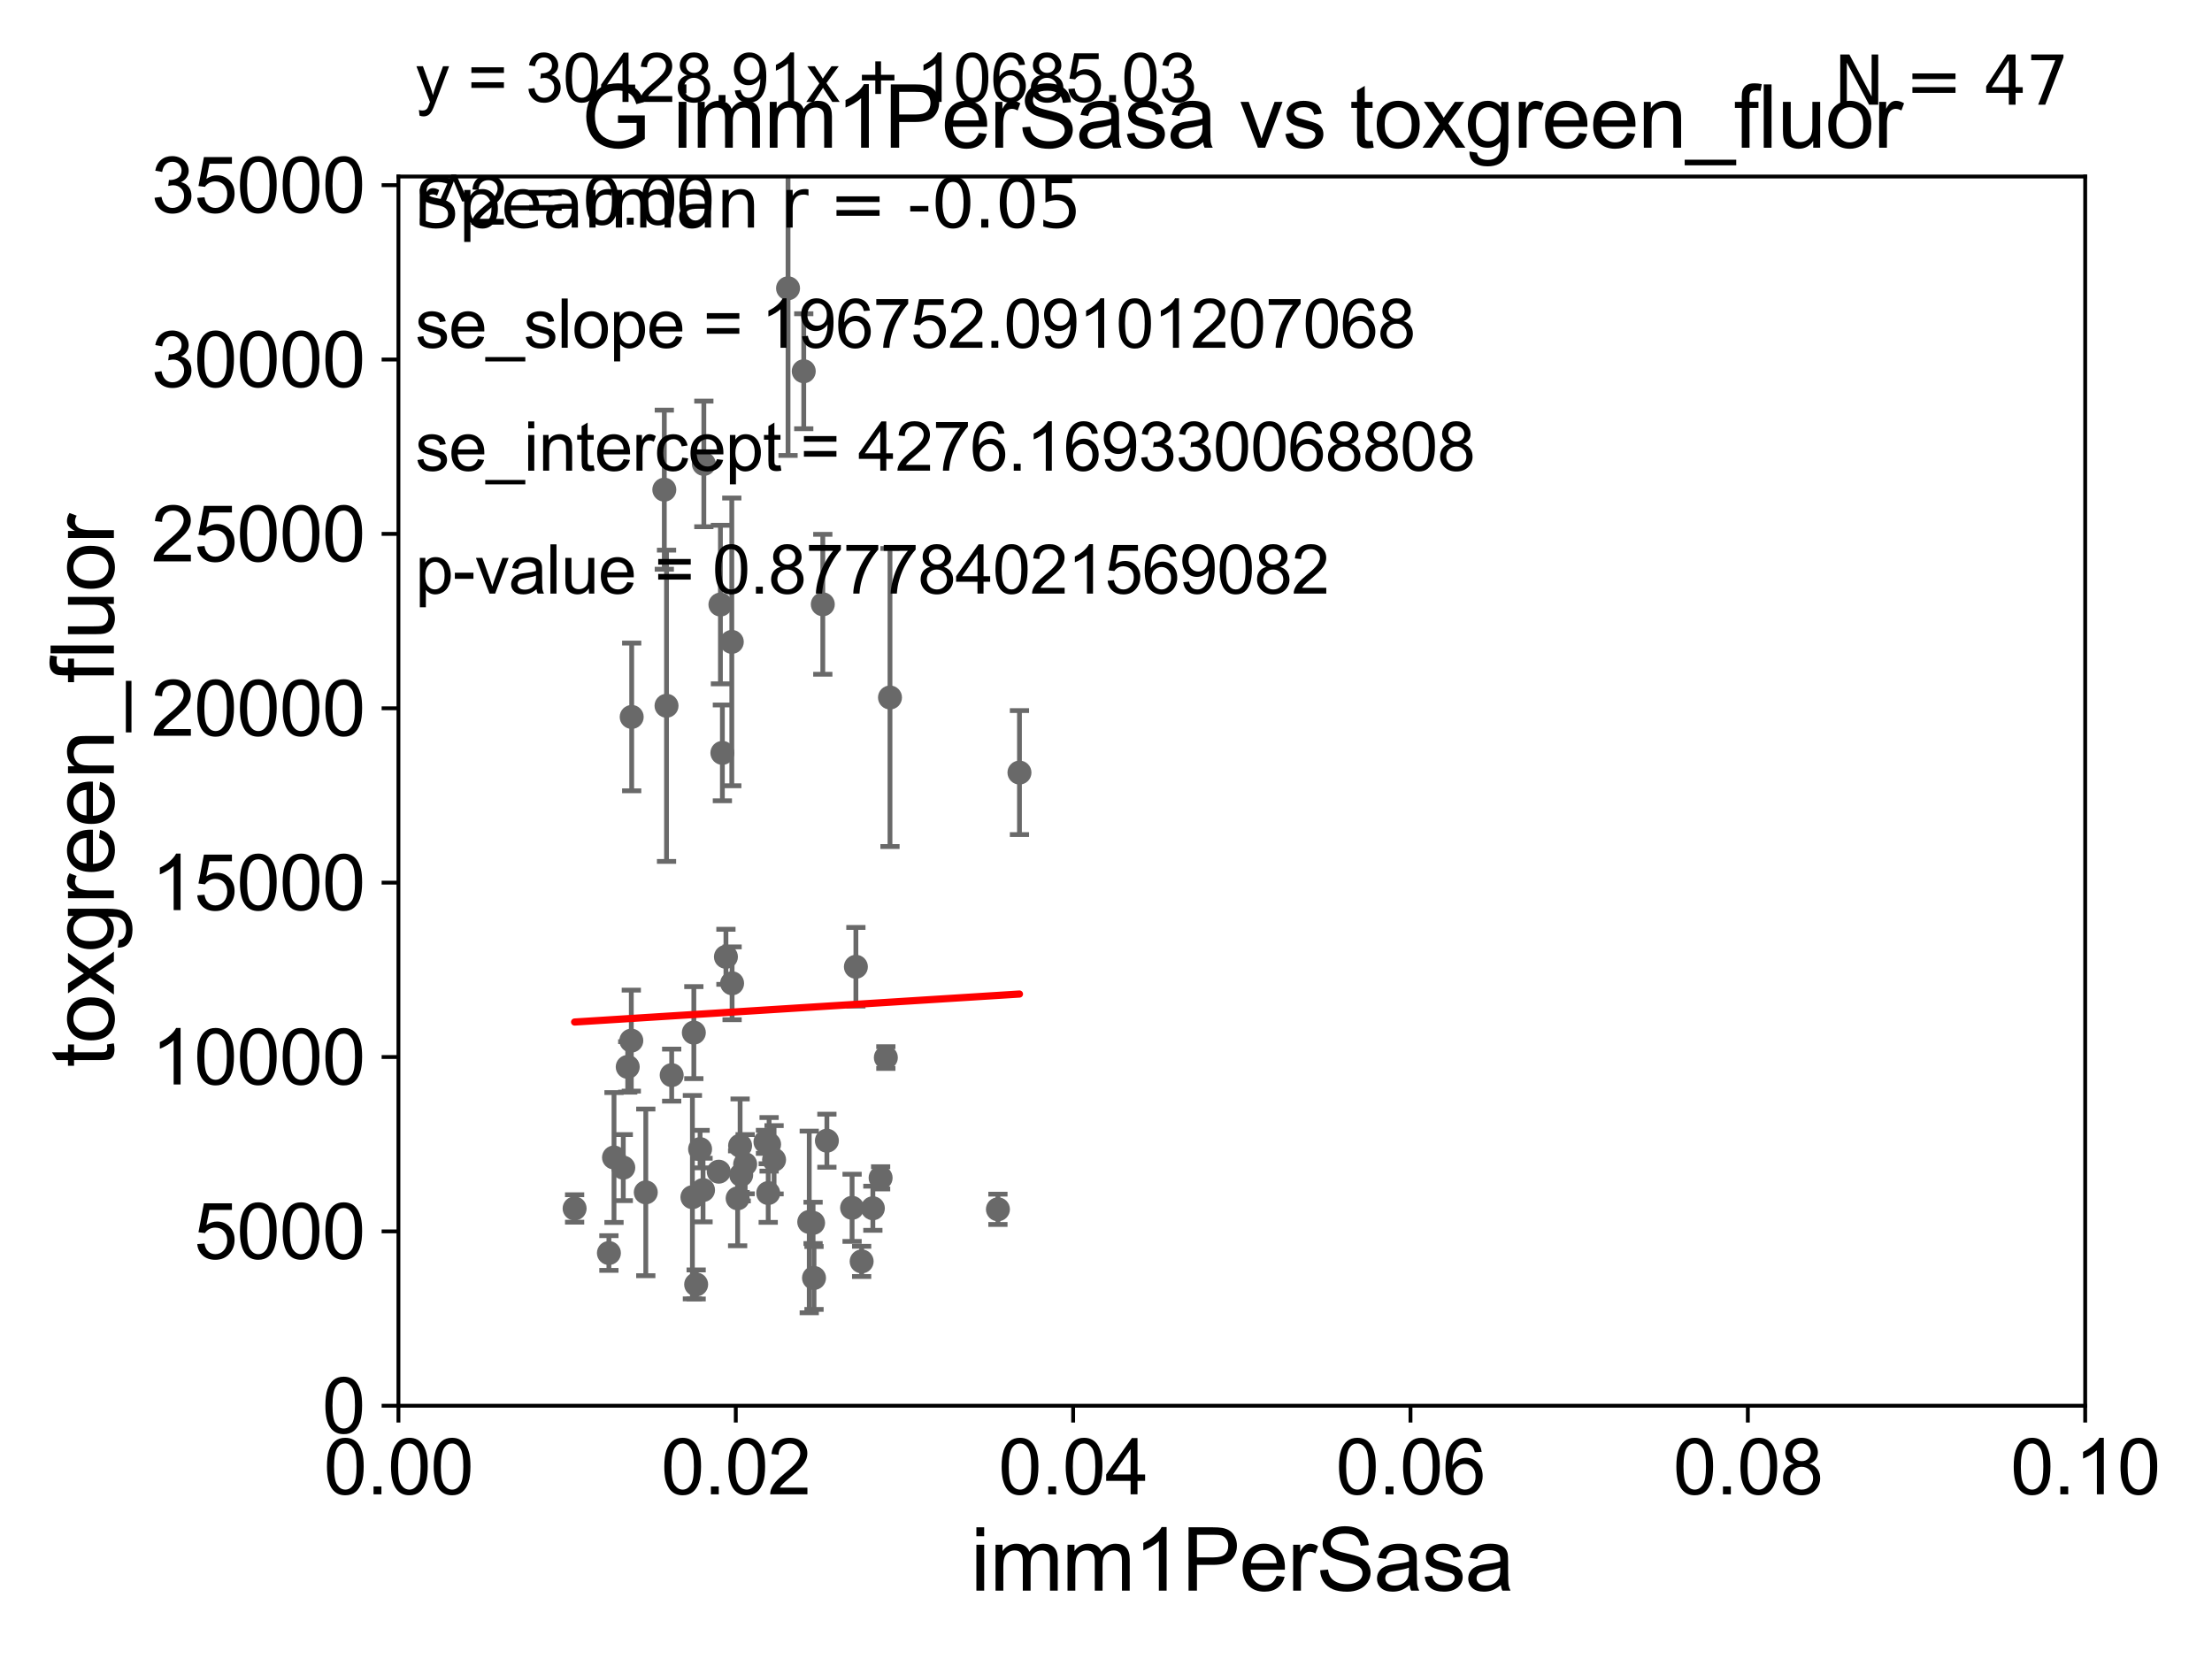 <?xml version="1.0" encoding="utf-8" standalone="no"?>
<!DOCTYPE svg PUBLIC "-//W3C//DTD SVG 1.1//EN"
  "http://www.w3.org/Graphics/SVG/1.1/DTD/svg11.dtd">
<svg xmlns:xlink="http://www.w3.org/1999/xlink" width="460.8pt" height="345.6pt" viewBox="0 0 460.8 345.6" xmlns="http://www.w3.org/2000/svg" version="1.1">
 <defs>
  <style type="text/css">*{stroke-linejoin: round; stroke-linecap: butt}</style>
 </defs>
 <g id="figure_1">
  <g id="patch_1">
   <path d="M 0 345.6 
L 460.8 345.6 
L 460.8 0 
L 0 0 
z
" style="fill: #ffffff"/>
  </g>
  <g id="axes_1">
   <g id="patch_2">
    <path d="M 83 292.84 
L 434.385 292.84 
L 434.385 36.775 
L 83 36.775 
z
" style="fill: #ffffff"/>
   </g>
   <g id="PathCollection_1">
    <defs>
     <path id="mc790265dac" d="M 0 1.118 
C 0.297 1.118 0.581 1 0.791 0.791 
C 1 0.581 1.118 0.297 1.118 0 
C 1.118 -0.297 1 -0.581 0.791 -0.791 
C 0.581 -1 0.297 -1.118 0 -1.118 
C -0.297 -1.118 -0.581 -1 -0.791 -0.791 
C -1 -0.581 -1.118 -0.297 -1.118 0 
C -1.118 0.297 -1 0.581 -0.791 0.791 
C -0.581 1 -0.297 1.118 0 1.118 
z
" style="stroke: #696969"/>
    </defs>
    <g clip-path="url(#pa58da3b763)">
     <use xlink:href="#mc790265dac" x="181.833" y="251.703" style="fill: #696969; stroke: #696969"/>
     <use xlink:href="#mc790265dac" x="138.849" y="147.023" style="fill: #696969; stroke: #696969"/>
     <use xlink:href="#mc790265dac" x="154.405" y="244.763" style="fill: #696969; stroke: #696969"/>
     <use xlink:href="#mc790265dac" x="144.241" y="249.395" style="fill: #696969; stroke: #696969"/>
     <use xlink:href="#mc790265dac" x="185.401" y="145.302" style="fill: #696969; stroke: #696969"/>
     <use xlink:href="#mc790265dac" x="161.253" y="241.603" style="fill: #696969; stroke: #696969"/>
     <use xlink:href="#mc790265dac" x="168.581" y="254.553" style="fill: #696969; stroke: #696969"/>
     <use xlink:href="#mc790265dac" x="169.575" y="266.224" style="fill: #696969; stroke: #696969"/>
     <use xlink:href="#mc790265dac" x="144.539" y="215.115" style="fill: #696969; stroke: #696969"/>
     <use xlink:href="#mc790265dac" x="155.23" y="242.52" style="fill: #696969; stroke: #696969"/>
     <use xlink:href="#mc790265dac" x="145.022" y="267.577" style="fill: #696969; stroke: #696969"/>
     <use xlink:href="#mc790265dac" x="127.91" y="241.129" style="fill: #696969; stroke: #696969"/>
     <use xlink:href="#mc790265dac" x="129.841" y="243.238" style="fill: #696969; stroke: #696969"/>
     <use xlink:href="#mc790265dac" x="126.847" y="261.029" style="fill: #696969; stroke: #696969"/>
     <use xlink:href="#mc790265dac" x="130.767" y="222.257" style="fill: #696969; stroke: #696969"/>
     <use xlink:href="#mc790265dac" x="179.497" y="262.775" style="fill: #696969; stroke: #696969"/>
     <use xlink:href="#mc790265dac" x="152.509" y="204.84" style="fill: #696969; stroke: #696969"/>
     <use xlink:href="#mc790265dac" x="160.032" y="248.535" style="fill: #696969; stroke: #696969"/>
     <use xlink:href="#mc790265dac" x="177.506" y="251.609" style="fill: #696969; stroke: #696969"/>
     <use xlink:href="#mc790265dac" x="212.372" y="160.94" style="fill: #696969; stroke: #696969"/>
     <use xlink:href="#mc790265dac" x="178.297" y="201.398" style="fill: #696969; stroke: #696969"/>
     <use xlink:href="#mc790265dac" x="150.485" y="156.841" style="fill: #696969; stroke: #696969"/>
     <use xlink:href="#mc790265dac" x="184.538" y="220.313" style="fill: #696969; stroke: #696969"/>
     <use xlink:href="#mc790265dac" x="159.461" y="237.866" style="fill: #696969; stroke: #696969"/>
     <use xlink:href="#mc790265dac" x="154.177" y="238.669" style="fill: #696969; stroke: #696969"/>
     <use xlink:href="#mc790265dac" x="172.257" y="237.626" style="fill: #696969; stroke: #696969"/>
     <use xlink:href="#mc790265dac" x="153.664" y="249.635" style="fill: #696969; stroke: #696969"/>
     <use xlink:href="#mc790265dac" x="138.388" y="102.009" style="fill: #696969; stroke: #696969"/>
     <use xlink:href="#mc790265dac" x="131.593" y="149.352" style="fill: #696969; stroke: #696969"/>
     <use xlink:href="#mc790265dac" x="139.924" y="223.968" style="fill: #696969; stroke: #696969"/>
     <use xlink:href="#mc790265dac" x="134.529" y="248.393" style="fill: #696969; stroke: #696969"/>
     <use xlink:href="#mc790265dac" x="183.45" y="245.369" style="fill: #696969; stroke: #696969"/>
     <use xlink:href="#mc790265dac" x="131.513" y="216.78" style="fill: #696969; stroke: #696969"/>
     <use xlink:href="#mc790265dac" x="146.455" y="247.912" style="fill: #696969; stroke: #696969"/>
     <use xlink:href="#mc790265dac" x="169.381" y="254.754" style="fill: #696969; stroke: #696969"/>
     <use xlink:href="#mc790265dac" x="149.727" y="244.082" style="fill: #696969; stroke: #696969"/>
     <use xlink:href="#mc790265dac" x="145.841" y="239.38" style="fill: #696969; stroke: #696969"/>
     <use xlink:href="#mc790265dac" x="207.886" y="251.92" style="fill: #696969; stroke: #696969"/>
     <use xlink:href="#mc790265dac" x="119.703" y="251.745" style="fill: #696969; stroke: #696969"/>
     <use xlink:href="#mc790265dac" x="164.164" y="60.054" style="fill: #696969; stroke: #696969"/>
     <use xlink:href="#mc790265dac" x="151.225" y="199.322" style="fill: #696969; stroke: #696969"/>
     <use xlink:href="#mc790265dac" x="150.078" y="125.939" style="fill: #696969; stroke: #696969"/>
     <use xlink:href="#mc790265dac" x="152.446" y="133.718" style="fill: #696969; stroke: #696969"/>
     <use xlink:href="#mc790265dac" x="171.404" y="125.886" style="fill: #696969; stroke: #696969"/>
     <use xlink:href="#mc790265dac" x="167.437" y="77.339" style="fill: #696969; stroke: #696969"/>
     <use xlink:href="#mc790265dac" x="160.218" y="238.386" style="fill: #696969; stroke: #696969"/>
     <use xlink:href="#mc790265dac" x="146.624" y="96.642" style="fill: #696969; stroke: #696969"/>
    </g>
   </g>
   <g id="matplotlib.axis_1">
    <g id="xtick_1">
     <g id="line2d_1">
      <defs>
       <path id="m912edfe9ca" d="M 0 0 
L 0 3.5 
" style="stroke: #000000; stroke-width: 0.8"/>
      </defs>
      <g>
       <use xlink:href="#m912edfe9ca" x="83" y="292.84" style="stroke: #000000; stroke-width: 0.8"/>
      </g>
     </g>
     <g id="text_1">
      <!-- 0.00 -->
      <g transform="translate(67.431 311.293)scale(0.16 -0.16)">
       <defs>
        <path id="ArialMT-30" d="M 266 2259 
Q 266 3072 433 3567 
Q 600 4063 929 4331 
Q 1259 4600 1759 4600 
Q 2128 4600 2406 4451 
Q 2684 4303 2865 4023 
Q 3047 3744 3150 3342 
Q 3253 2941 3253 2259 
Q 3253 1453 3087 958 
Q 2922 463 2592 192 
Q 2263 -78 1759 -78 
Q 1097 -78 719 397 
Q 266 969 266 2259 
z
M 844 2259 
Q 844 1131 1108 757 
Q 1372 384 1759 384 
Q 2147 384 2411 759 
Q 2675 1134 2675 2259 
Q 2675 3391 2411 3762 
Q 2147 4134 1753 4134 
Q 1366 4134 1134 3806 
Q 844 3388 844 2259 
z
" transform="scale(0.016)"/>
        <path id="ArialMT-2e" d="M 581 0 
L 581 641 
L 1222 641 
L 1222 0 
L 581 0 
z
" transform="scale(0.016)"/>
       </defs>
       <use xlink:href="#ArialMT-30"/>
       <use xlink:href="#ArialMT-2e" x="55.615"/>
       <use xlink:href="#ArialMT-30" x="83.398"/>
       <use xlink:href="#ArialMT-30" x="139.014"/>
      </g>
     </g>
    </g>
    <g id="xtick_2">
     <g id="line2d_2">
      <g>
       <use xlink:href="#m912edfe9ca" x="153.277" y="292.84" style="stroke: #000000; stroke-width: 0.8"/>
      </g>
     </g>
     <g id="text_2">
      <!-- 0.02 -->
      <g transform="translate(137.708 311.293)scale(0.16 -0.16)">
       <defs>
        <path id="ArialMT-32" d="M 3222 541 
L 3222 0 
L 194 0 
Q 188 203 259 391 
Q 375 700 629 1000 
Q 884 1300 1366 1694 
Q 2113 2306 2375 2664 
Q 2638 3022 2638 3341 
Q 2638 3675 2398 3904 
Q 2159 4134 1775 4134 
Q 1369 4134 1125 3890 
Q 881 3647 878 3216 
L 300 3275 
Q 359 3922 746 4261 
Q 1134 4600 1788 4600 
Q 2447 4600 2831 4234 
Q 3216 3869 3216 3328 
Q 3216 3053 3103 2787 
Q 2991 2522 2730 2228 
Q 2469 1934 1863 1422 
Q 1356 997 1212 845 
Q 1069 694 975 541 
L 3222 541 
z
" transform="scale(0.016)"/>
       </defs>
       <use xlink:href="#ArialMT-30"/>
       <use xlink:href="#ArialMT-2e" x="55.615"/>
       <use xlink:href="#ArialMT-30" x="83.398"/>
       <use xlink:href="#ArialMT-32" x="139.014"/>
      </g>
     </g>
    </g>
    <g id="xtick_3">
     <g id="line2d_3">
      <g>
       <use xlink:href="#m912edfe9ca" x="223.554" y="292.84" style="stroke: #000000; stroke-width: 0.8"/>
      </g>
     </g>
     <g id="text_3">
      <!-- 0.04 -->
      <g transform="translate(207.985 311.293)scale(0.16 -0.16)">
       <defs>
        <path id="ArialMT-34" d="M 2069 0 
L 2069 1097 
L 81 1097 
L 81 1613 
L 2172 4581 
L 2631 4581 
L 2631 1613 
L 3250 1613 
L 3250 1097 
L 2631 1097 
L 2631 0 
L 2069 0 
z
M 2069 1613 
L 2069 3678 
L 634 1613 
L 2069 1613 
z
" transform="scale(0.016)"/>
       </defs>
       <use xlink:href="#ArialMT-30"/>
       <use xlink:href="#ArialMT-2e" x="55.615"/>
       <use xlink:href="#ArialMT-30" x="83.398"/>
       <use xlink:href="#ArialMT-34" x="139.014"/>
      </g>
     </g>
    </g>
    <g id="xtick_4">
     <g id="line2d_4">
      <g>
       <use xlink:href="#m912edfe9ca" x="293.831" y="292.84" style="stroke: #000000; stroke-width: 0.8"/>
      </g>
     </g>
     <g id="text_4">
      <!-- 0.06 -->
      <g transform="translate(278.262 311.293)scale(0.16 -0.16)">
       <defs>
        <path id="ArialMT-36" d="M 3184 3459 
L 2625 3416 
Q 2550 3747 2413 3897 
Q 2184 4138 1850 4138 
Q 1581 4138 1378 3988 
Q 1113 3794 959 3422 
Q 806 3050 800 2363 
Q 1003 2672 1297 2822 
Q 1591 2972 1913 2972 
Q 2475 2972 2870 2558 
Q 3266 2144 3266 1488 
Q 3266 1056 3080 686 
Q 2894 316 2569 119 
Q 2244 -78 1831 -78 
Q 1128 -78 684 439 
Q 241 956 241 2144 
Q 241 3472 731 4075 
Q 1159 4600 1884 4600 
Q 2425 4600 2770 4297 
Q 3116 3994 3184 3459 
z
M 888 1484 
Q 888 1194 1011 928 
Q 1134 663 1356 523 
Q 1578 384 1822 384 
Q 2178 384 2434 671 
Q 2691 959 2691 1453 
Q 2691 1928 2437 2201 
Q 2184 2475 1800 2475 
Q 1419 2475 1153 2201 
Q 888 1928 888 1484 
z
" transform="scale(0.016)"/>
       </defs>
       <use xlink:href="#ArialMT-30"/>
       <use xlink:href="#ArialMT-2e" x="55.615"/>
       <use xlink:href="#ArialMT-30" x="83.398"/>
       <use xlink:href="#ArialMT-36" x="139.014"/>
      </g>
     </g>
    </g>
    <g id="xtick_5">
     <g id="line2d_5">
      <g>
       <use xlink:href="#m912edfe9ca" x="364.108" y="292.84" style="stroke: #000000; stroke-width: 0.8"/>
      </g>
     </g>
     <g id="text_5">
      <!-- 0.08 -->
      <g transform="translate(348.539 311.293)scale(0.16 -0.16)">
       <defs>
        <path id="ArialMT-38" d="M 1131 2484 
Q 781 2613 612 2850 
Q 444 3088 444 3419 
Q 444 3919 803 4259 
Q 1163 4600 1759 4600 
Q 2359 4600 2725 4251 
Q 3091 3903 3091 3403 
Q 3091 3084 2923 2848 
Q 2756 2613 2416 2484 
Q 2838 2347 3058 2040 
Q 3278 1734 3278 1309 
Q 3278 722 2862 322 
Q 2447 -78 1769 -78 
Q 1091 -78 675 323 
Q 259 725 259 1325 
Q 259 1772 486 2073 
Q 713 2375 1131 2484 
z
M 1019 3438 
Q 1019 3113 1228 2906 
Q 1438 2700 1772 2700 
Q 2097 2700 2305 2904 
Q 2513 3109 2513 3406 
Q 2513 3716 2298 3927 
Q 2084 4138 1766 4138 
Q 1444 4138 1231 3931 
Q 1019 3725 1019 3438 
z
M 838 1322 
Q 838 1081 952 856 
Q 1066 631 1291 507 
Q 1516 384 1775 384 
Q 2178 384 2440 643 
Q 2703 903 2703 1303 
Q 2703 1709 2433 1975 
Q 2163 2241 1756 2241 
Q 1359 2241 1098 1978 
Q 838 1716 838 1322 
z
" transform="scale(0.016)"/>
       </defs>
       <use xlink:href="#ArialMT-30"/>
       <use xlink:href="#ArialMT-2e" x="55.615"/>
       <use xlink:href="#ArialMT-30" x="83.398"/>
       <use xlink:href="#ArialMT-38" x="139.014"/>
      </g>
     </g>
    </g>
    <g id="xtick_6">
     <g id="line2d_6">
      <g>
       <use xlink:href="#m912edfe9ca" x="434.385" y="292.84" style="stroke: #000000; stroke-width: 0.8"/>
      </g>
     </g>
     <g id="text_6">
      <!-- 0.10 -->
      <g transform="translate(418.816 311.293)scale(0.16 -0.16)">
       <defs>
        <path id="ArialMT-31" d="M 2384 0 
L 1822 0 
L 1822 3584 
Q 1619 3391 1289 3197 
Q 959 3003 697 2906 
L 697 3450 
Q 1169 3672 1522 3987 
Q 1875 4303 2022 4600 
L 2384 4600 
L 2384 0 
z
" transform="scale(0.016)"/>
       </defs>
       <use xlink:href="#ArialMT-30"/>
       <use xlink:href="#ArialMT-2e" x="55.615"/>
       <use xlink:href="#ArialMT-31" x="83.398"/>
       <use xlink:href="#ArialMT-30" x="139.014"/>
      </g>
     </g>
    </g>
    <g id="text_7">
     <!-- imm1PerSasa -->
     <g transform="translate(202.177 331.357)scale(0.18 -0.18)">
      <defs>
       <path id="ArialMT-69" d="M 425 3934 
L 425 4581 
L 988 4581 
L 988 3934 
L 425 3934 
z
M 425 0 
L 425 3319 
L 988 3319 
L 988 0 
L 425 0 
z
" transform="scale(0.016)"/>
       <path id="ArialMT-6d" d="M 422 0 
L 422 3319 
L 925 3319 
L 925 2853 
Q 1081 3097 1340 3245 
Q 1600 3394 1931 3394 
Q 2300 3394 2536 3241 
Q 2772 3088 2869 2813 
Q 3263 3394 3894 3394 
Q 4388 3394 4653 3120 
Q 4919 2847 4919 2278 
L 4919 0 
L 4359 0 
L 4359 2091 
Q 4359 2428 4304 2576 
Q 4250 2725 4106 2815 
Q 3963 2906 3769 2906 
Q 3419 2906 3187 2673 
Q 2956 2441 2956 1928 
L 2956 0 
L 2394 0 
L 2394 2156 
Q 2394 2531 2256 2718 
Q 2119 2906 1806 2906 
Q 1569 2906 1367 2781 
Q 1166 2656 1075 2415 
Q 984 2175 984 1722 
L 984 0 
L 422 0 
z
" transform="scale(0.016)"/>
       <path id="ArialMT-50" d="M 494 0 
L 494 4581 
L 2222 4581 
Q 2678 4581 2919 4538 
Q 3256 4481 3484 4323 
Q 3713 4166 3852 3881 
Q 3991 3597 3991 3256 
Q 3991 2672 3619 2267 
Q 3247 1863 2275 1863 
L 1100 1863 
L 1100 0 
L 494 0 
z
M 1100 2403 
L 2284 2403 
Q 2872 2403 3119 2622 
Q 3366 2841 3366 3238 
Q 3366 3525 3220 3729 
Q 3075 3934 2838 4000 
Q 2684 4041 2272 4041 
L 1100 4041 
L 1100 2403 
z
" transform="scale(0.016)"/>
       <path id="ArialMT-65" d="M 2694 1069 
L 3275 997 
Q 3138 488 2766 206 
Q 2394 -75 1816 -75 
Q 1088 -75 661 373 
Q 234 822 234 1631 
Q 234 2469 665 2931 
Q 1097 3394 1784 3394 
Q 2450 3394 2872 2941 
Q 3294 2488 3294 1666 
Q 3294 1616 3291 1516 
L 816 1516 
Q 847 969 1125 678 
Q 1403 388 1819 388 
Q 2128 388 2347 550 
Q 2566 713 2694 1069 
z
M 847 1978 
L 2700 1978 
Q 2663 2397 2488 2606 
Q 2219 2931 1791 2931 
Q 1403 2931 1139 2672 
Q 875 2413 847 1978 
z
" transform="scale(0.016)"/>
       <path id="ArialMT-72" d="M 416 0 
L 416 3319 
L 922 3319 
L 922 2816 
Q 1116 3169 1280 3281 
Q 1444 3394 1641 3394 
Q 1925 3394 2219 3213 
L 2025 2691 
Q 1819 2813 1613 2813 
Q 1428 2813 1281 2702 
Q 1134 2591 1072 2394 
Q 978 2094 978 1738 
L 978 0 
L 416 0 
z
" transform="scale(0.016)"/>
       <path id="ArialMT-53" d="M 288 1472 
L 859 1522 
Q 900 1178 1048 958 
Q 1197 738 1509 602 
Q 1822 466 2213 466 
Q 2559 466 2825 569 
Q 3091 672 3220 851 
Q 3350 1031 3350 1244 
Q 3350 1459 3225 1620 
Q 3100 1781 2813 1891 
Q 2628 1963 1997 2114 
Q 1366 2266 1113 2400 
Q 784 2572 623 2826 
Q 463 3081 463 3397 
Q 463 3744 659 4045 
Q 856 4347 1234 4503 
Q 1613 4659 2075 4659 
Q 2584 4659 2973 4495 
Q 3363 4331 3572 4012 
Q 3781 3694 3797 3291 
L 3216 3247 
Q 3169 3681 2898 3903 
Q 2628 4125 2100 4125 
Q 1550 4125 1298 3923 
Q 1047 3722 1047 3438 
Q 1047 3191 1225 3031 
Q 1400 2872 2139 2705 
Q 2878 2538 3153 2413 
Q 3553 2228 3743 1945 
Q 3934 1663 3934 1294 
Q 3934 928 3725 604 
Q 3516 281 3123 101 
Q 2731 -78 2241 -78 
Q 1619 -78 1198 103 
Q 778 284 539 648 
Q 300 1013 288 1472 
z
" transform="scale(0.016)"/>
       <path id="ArialMT-61" d="M 2588 409 
Q 2275 144 1986 34 
Q 1697 -75 1366 -75 
Q 819 -75 525 192 
Q 231 459 231 875 
Q 231 1119 342 1320 
Q 453 1522 633 1644 
Q 813 1766 1038 1828 
Q 1203 1872 1538 1913 
Q 2219 1994 2541 2106 
Q 2544 2222 2544 2253 
Q 2544 2597 2384 2738 
Q 2169 2928 1744 2928 
Q 1347 2928 1158 2789 
Q 969 2650 878 2297 
L 328 2372 
Q 403 2725 575 2942 
Q 747 3159 1072 3276 
Q 1397 3394 1825 3394 
Q 2250 3394 2515 3294 
Q 2781 3194 2906 3042 
Q 3031 2891 3081 2659 
Q 3109 2516 3109 2141 
L 3109 1391 
Q 3109 606 3145 398 
Q 3181 191 3288 0 
L 2700 0 
Q 2613 175 2588 409 
z
M 2541 1666 
Q 2234 1541 1622 1453 
Q 1275 1403 1131 1340 
Q 988 1278 909 1158 
Q 831 1038 831 891 
Q 831 666 1001 516 
Q 1172 366 1500 366 
Q 1825 366 2078 508 
Q 2331 650 2450 897 
Q 2541 1088 2541 1459 
L 2541 1666 
z
" transform="scale(0.016)"/>
       <path id="ArialMT-73" d="M 197 991 
L 753 1078 
Q 800 744 1014 566 
Q 1228 388 1613 388 
Q 2000 388 2187 545 
Q 2375 703 2375 916 
Q 2375 1106 2209 1216 
Q 2094 1291 1634 1406 
Q 1016 1563 777 1677 
Q 538 1791 414 1992 
Q 291 2194 291 2438 
Q 291 2659 392 2848 
Q 494 3038 669 3163 
Q 800 3259 1026 3326 
Q 1253 3394 1513 3394 
Q 1903 3394 2198 3281 
Q 2494 3169 2634 2976 
Q 2775 2784 2828 2463 
L 2278 2388 
Q 2241 2644 2061 2787 
Q 1881 2931 1553 2931 
Q 1166 2931 1000 2803 
Q 834 2675 834 2503 
Q 834 2394 903 2306 
Q 972 2216 1119 2156 
Q 1203 2125 1616 2013 
Q 2213 1853 2448 1751 
Q 2684 1650 2818 1456 
Q 2953 1263 2953 975 
Q 2953 694 2789 445 
Q 2625 197 2315 61 
Q 2006 -75 1616 -75 
Q 969 -75 630 194 
Q 291 463 197 991 
z
" transform="scale(0.016)"/>
      </defs>
      <use xlink:href="#ArialMT-69"/>
      <use xlink:href="#ArialMT-6d" x="22.217"/>
      <use xlink:href="#ArialMT-6d" x="105.518"/>
      <use xlink:href="#ArialMT-31" x="188.818"/>
      <use xlink:href="#ArialMT-50" x="244.434"/>
      <use xlink:href="#ArialMT-65" x="311.133"/>
      <use xlink:href="#ArialMT-72" x="366.748"/>
      <use xlink:href="#ArialMT-53" x="400.049"/>
      <use xlink:href="#ArialMT-61" x="466.748"/>
      <use xlink:href="#ArialMT-73" x="522.363"/>
      <use xlink:href="#ArialMT-61" x="572.363"/>
     </g>
    </g>
   </g>
   <g id="matplotlib.axis_2">
    <g id="ytick_1">
     <g id="line2d_7">
      <defs>
       <path id="me5d77b5982" d="M 0 0 
L -3.5 0 
" style="stroke: #000000; stroke-width: 0.8"/>
      </defs>
      <g>
       <use xlink:href="#me5d77b5982" x="83" y="292.84" style="stroke: #000000; stroke-width: 0.8"/>
      </g>
     </g>
     <g id="text_8">
      <!-- 0 -->
      <g transform="translate(67.103 298.566)scale(0.16 -0.16)">
       <use xlink:href="#ArialMT-30"/>
      </g>
     </g>
    </g>
    <g id="ytick_2">
     <g id="line2d_8">
      <g>
       <use xlink:href="#me5d77b5982" x="83" y="256.516" style="stroke: #000000; stroke-width: 0.8"/>
      </g>
     </g>
     <g id="text_9">
      <!-- 5000 -->
      <g transform="translate(40.41 262.242)scale(0.16 -0.16)">
       <defs>
        <path id="ArialMT-35" d="M 266 1200 
L 856 1250 
Q 922 819 1161 601 
Q 1400 384 1738 384 
Q 2144 384 2425 690 
Q 2706 997 2706 1503 
Q 2706 1984 2436 2262 
Q 2166 2541 1728 2541 
Q 1456 2541 1237 2417 
Q 1019 2294 894 2097 
L 366 2166 
L 809 4519 
L 3088 4519 
L 3088 3981 
L 1259 3981 
L 1013 2750 
Q 1425 3038 1878 3038 
Q 2478 3038 2890 2622 
Q 3303 2206 3303 1553 
Q 3303 931 2941 478 
Q 2500 -78 1738 -78 
Q 1113 -78 717 272 
Q 322 622 266 1200 
z
" transform="scale(0.016)"/>
       </defs>
       <use xlink:href="#ArialMT-35"/>
       <use xlink:href="#ArialMT-30" x="55.615"/>
       <use xlink:href="#ArialMT-30" x="111.23"/>
       <use xlink:href="#ArialMT-30" x="166.846"/>
      </g>
     </g>
    </g>
    <g id="ytick_3">
     <g id="line2d_9">
      <g>
       <use xlink:href="#me5d77b5982" x="83" y="220.192" style="stroke: #000000; stroke-width: 0.8"/>
      </g>
     </g>
     <g id="text_10">
      <!-- 10000 -->
      <g transform="translate(31.512 225.918)scale(0.16 -0.16)">
       <use xlink:href="#ArialMT-31"/>
       <use xlink:href="#ArialMT-30" x="55.615"/>
       <use xlink:href="#ArialMT-30" x="111.23"/>
       <use xlink:href="#ArialMT-30" x="166.846"/>
       <use xlink:href="#ArialMT-30" x="222.461"/>
      </g>
     </g>
    </g>
    <g id="ytick_4">
     <g id="line2d_10">
      <g>
       <use xlink:href="#me5d77b5982" x="83" y="183.867" style="stroke: #000000; stroke-width: 0.8"/>
      </g>
     </g>
     <g id="text_11">
      <!-- 15000 -->
      <g transform="translate(31.512 189.594)scale(0.16 -0.16)">
       <use xlink:href="#ArialMT-31"/>
       <use xlink:href="#ArialMT-35" x="55.615"/>
       <use xlink:href="#ArialMT-30" x="111.23"/>
       <use xlink:href="#ArialMT-30" x="166.846"/>
       <use xlink:href="#ArialMT-30" x="222.461"/>
      </g>
     </g>
    </g>
    <g id="ytick_5">
     <g id="line2d_11">
      <g>
       <use xlink:href="#me5d77b5982" x="83" y="147.543" style="stroke: #000000; stroke-width: 0.8"/>
      </g>
     </g>
     <g id="text_12">
      <!-- 20000 -->
      <g transform="translate(31.512 153.27)scale(0.16 -0.16)">
       <use xlink:href="#ArialMT-32"/>
       <use xlink:href="#ArialMT-30" x="55.615"/>
       <use xlink:href="#ArialMT-30" x="111.23"/>
       <use xlink:href="#ArialMT-30" x="166.846"/>
       <use xlink:href="#ArialMT-30" x="222.461"/>
      </g>
     </g>
    </g>
    <g id="ytick_6">
     <g id="line2d_12">
      <g>
       <use xlink:href="#me5d77b5982" x="83" y="111.219" style="stroke: #000000; stroke-width: 0.8"/>
      </g>
     </g>
     <g id="text_13">
      <!-- 25000 -->
      <g transform="translate(31.512 116.945)scale(0.16 -0.16)">
       <use xlink:href="#ArialMT-32"/>
       <use xlink:href="#ArialMT-35" x="55.615"/>
       <use xlink:href="#ArialMT-30" x="111.23"/>
       <use xlink:href="#ArialMT-30" x="166.846"/>
       <use xlink:href="#ArialMT-30" x="222.461"/>
      </g>
     </g>
    </g>
    <g id="ytick_7">
     <g id="line2d_13">
      <g>
       <use xlink:href="#me5d77b5982" x="83" y="74.895" style="stroke: #000000; stroke-width: 0.8"/>
      </g>
     </g>
     <g id="text_14">
      <!-- 30000 -->
      <g transform="translate(31.512 80.621)scale(0.16 -0.16)">
       <defs>
        <path id="ArialMT-33" d="M 269 1209 
L 831 1284 
Q 928 806 1161 595 
Q 1394 384 1728 384 
Q 2125 384 2398 659 
Q 2672 934 2672 1341 
Q 2672 1728 2419 1979 
Q 2166 2231 1775 2231 
Q 1616 2231 1378 2169 
L 1441 2663 
Q 1497 2656 1531 2656 
Q 1891 2656 2178 2843 
Q 2466 3031 2466 3422 
Q 2466 3731 2256 3934 
Q 2047 4138 1716 4138 
Q 1388 4138 1169 3931 
Q 950 3725 888 3313 
L 325 3413 
Q 428 3978 793 4289 
Q 1159 4600 1703 4600 
Q 2078 4600 2393 4439 
Q 2709 4278 2876 4000 
Q 3044 3722 3044 3409 
Q 3044 3113 2884 2869 
Q 2725 2625 2413 2481 
Q 2819 2388 3044 2092 
Q 3269 1797 3269 1353 
Q 3269 753 2831 336 
Q 2394 -81 1725 -81 
Q 1122 -81 723 278 
Q 325 638 269 1209 
z
" transform="scale(0.016)"/>
       </defs>
       <use xlink:href="#ArialMT-33"/>
       <use xlink:href="#ArialMT-30" x="55.615"/>
       <use xlink:href="#ArialMT-30" x="111.23"/>
       <use xlink:href="#ArialMT-30" x="166.846"/>
       <use xlink:href="#ArialMT-30" x="222.461"/>
      </g>
     </g>
    </g>
    <g id="ytick_8">
     <g id="line2d_14">
      <g>
       <use xlink:href="#me5d77b5982" x="83" y="38.571" style="stroke: #000000; stroke-width: 0.8"/>
      </g>
     </g>
     <g id="text_15">
      <!-- 35000 -->
      <g transform="translate(31.512 44.297)scale(0.16 -0.16)">
       <use xlink:href="#ArialMT-33"/>
       <use xlink:href="#ArialMT-35" x="55.615"/>
       <use xlink:href="#ArialMT-30" x="111.23"/>
       <use xlink:href="#ArialMT-30" x="166.846"/>
       <use xlink:href="#ArialMT-30" x="222.461"/>
      </g>
     </g>
    </g>
    <g id="text_16">
     <!-- toxgreen_fluor -->
     <g transform="translate(23.724 222.34)rotate(-90)scale(0.18 -0.18)">
      <defs>
       <path id="ArialMT-74" d="M 1650 503 
L 1731 6 
Q 1494 -44 1306 -44 
Q 1000 -44 831 53 
Q 663 150 594 308 
Q 525 466 525 972 
L 525 2881 
L 113 2881 
L 113 3319 
L 525 3319 
L 525 4141 
L 1084 4478 
L 1084 3319 
L 1650 3319 
L 1650 2881 
L 1084 2881 
L 1084 941 
Q 1084 700 1114 631 
Q 1144 563 1211 522 
Q 1278 481 1403 481 
Q 1497 481 1650 503 
z
" transform="scale(0.016)"/>
       <path id="ArialMT-6f" d="M 213 1659 
Q 213 2581 725 3025 
Q 1153 3394 1769 3394 
Q 2453 3394 2887 2945 
Q 3322 2497 3322 1706 
Q 3322 1066 3130 698 
Q 2938 331 2570 128 
Q 2203 -75 1769 -75 
Q 1072 -75 642 372 
Q 213 819 213 1659 
z
M 791 1659 
Q 791 1022 1069 705 
Q 1347 388 1769 388 
Q 2188 388 2466 706 
Q 2744 1025 2744 1678 
Q 2744 2294 2464 2611 
Q 2184 2928 1769 2928 
Q 1347 2928 1069 2612 
Q 791 2297 791 1659 
z
" transform="scale(0.016)"/>
       <path id="ArialMT-78" d="M 47 0 
L 1259 1725 
L 138 3319 
L 841 3319 
L 1350 2541 
Q 1494 2319 1581 2169 
Q 1719 2375 1834 2534 
L 2394 3319 
L 3066 3319 
L 1919 1756 
L 3153 0 
L 2463 0 
L 1781 1031 
L 1600 1309 
L 728 0 
L 47 0 
z
" transform="scale(0.016)"/>
       <path id="ArialMT-67" d="M 319 -275 
L 866 -356 
Q 900 -609 1056 -725 
Q 1266 -881 1628 -881 
Q 2019 -881 2231 -725 
Q 2444 -569 2519 -288 
Q 2563 -116 2559 434 
Q 2191 0 1641 0 
Q 956 0 581 494 
Q 206 988 206 1678 
Q 206 2153 378 2554 
Q 550 2956 876 3175 
Q 1203 3394 1644 3394 
Q 2231 3394 2613 2919 
L 2613 3319 
L 3131 3319 
L 3131 450 
Q 3131 -325 2973 -648 
Q 2816 -972 2473 -1159 
Q 2131 -1347 1631 -1347 
Q 1038 -1347 672 -1080 
Q 306 -813 319 -275 
z
M 784 1719 
Q 784 1066 1043 766 
Q 1303 466 1694 466 
Q 2081 466 2343 764 
Q 2606 1063 2606 1700 
Q 2606 2309 2336 2618 
Q 2066 2928 1684 2928 
Q 1309 2928 1046 2623 
Q 784 2319 784 1719 
z
" transform="scale(0.016)"/>
       <path id="ArialMT-6e" d="M 422 0 
L 422 3319 
L 928 3319 
L 928 2847 
Q 1294 3394 1984 3394 
Q 2284 3394 2536 3286 
Q 2788 3178 2913 3003 
Q 3038 2828 3088 2588 
Q 3119 2431 3119 2041 
L 3119 0 
L 2556 0 
L 2556 2019 
Q 2556 2363 2490 2533 
Q 2425 2703 2258 2804 
Q 2091 2906 1866 2906 
Q 1506 2906 1245 2678 
Q 984 2450 984 1813 
L 984 0 
L 422 0 
z
" transform="scale(0.016)"/>
       <path id="ArialMT-5f" d="M -97 -1272 
L -97 -866 
L 3631 -866 
L 3631 -1272 
L -97 -1272 
z
" transform="scale(0.016)"/>
       <path id="ArialMT-66" d="M 556 0 
L 556 2881 
L 59 2881 
L 59 3319 
L 556 3319 
L 556 3672 
Q 556 4006 616 4169 
Q 697 4388 901 4523 
Q 1106 4659 1475 4659 
Q 1713 4659 2000 4603 
L 1916 4113 
Q 1741 4144 1584 4144 
Q 1328 4144 1222 4034 
Q 1116 3925 1116 3625 
L 1116 3319 
L 1763 3319 
L 1763 2881 
L 1116 2881 
L 1116 0 
L 556 0 
z
" transform="scale(0.016)"/>
       <path id="ArialMT-6c" d="M 409 0 
L 409 4581 
L 972 4581 
L 972 0 
L 409 0 
z
" transform="scale(0.016)"/>
       <path id="ArialMT-75" d="M 2597 0 
L 2597 488 
Q 2209 -75 1544 -75 
Q 1250 -75 995 37 
Q 741 150 617 320 
Q 494 491 444 738 
Q 409 903 409 1263 
L 409 3319 
L 972 3319 
L 972 1478 
Q 972 1038 1006 884 
Q 1059 663 1231 536 
Q 1403 409 1656 409 
Q 1909 409 2131 539 
Q 2353 669 2445 892 
Q 2538 1116 2538 1541 
L 2538 3319 
L 3100 3319 
L 3100 0 
L 2597 0 
z
" transform="scale(0.016)"/>
      </defs>
      <use xlink:href="#ArialMT-74"/>
      <use xlink:href="#ArialMT-6f" x="27.783"/>
      <use xlink:href="#ArialMT-78" x="83.398"/>
      <use xlink:href="#ArialMT-67" x="133.398"/>
      <use xlink:href="#ArialMT-72" x="189.014"/>
      <use xlink:href="#ArialMT-65" x="222.314"/>
      <use xlink:href="#ArialMT-65" x="277.93"/>
      <use xlink:href="#ArialMT-6e" x="333.545"/>
      <use xlink:href="#ArialMT-5f" x="389.16"/>
      <use xlink:href="#ArialMT-66" x="444.775"/>
      <use xlink:href="#ArialMT-6c" x="472.559"/>
      <use xlink:href="#ArialMT-75" x="494.775"/>
      <use xlink:href="#ArialMT-6f" x="550.391"/>
      <use xlink:href="#ArialMT-72" x="606.006"/>
     </g>
    </g>
   </g>
   <g id="LineCollection_1">
    <path d="M 181.833 256.298 
L 181.833 247.108 
" clip-path="url(#pa58da3b763)" style="fill: none; stroke: #696969"/>
    <path d="M 138.849 179.444 
L 138.849 114.602 
" clip-path="url(#pa58da3b763)" style="fill: none; stroke: #696969"/>
    <path d="M 154.405 250.174 
L 154.405 239.352 
" clip-path="url(#pa58da3b763)" style="fill: none; stroke: #696969"/>
    <path d="M 144.241 270.583 
L 144.241 228.207 
" clip-path="url(#pa58da3b763)" style="fill: none; stroke: #696969"/>
    <path d="M 185.401 176.343 
L 185.401 114.261 
" clip-path="url(#pa58da3b763)" style="fill: none; stroke: #696969"/>
    <path d="M 161.253 248.719 
L 161.253 234.486 
" clip-path="url(#pa58da3b763)" style="fill: none; stroke: #696969"/>
    <path d="M 168.581 273.473 
L 168.581 235.632 
" clip-path="url(#pa58da3b763)" style="fill: none; stroke: #696969"/>
    <path d="M 169.575 272.779 
L 169.575 259.668 
" clip-path="url(#pa58da3b763)" style="fill: none; stroke: #696969"/>
    <path d="M 144.539 224.7 
L 144.539 205.53 
" clip-path="url(#pa58da3b763)" style="fill: none; stroke: #696969"/>
    <path d="M 155.23 248.688 
L 155.23 236.352 
" clip-path="url(#pa58da3b763)" style="fill: none; stroke: #696969"/>
    <path d="M 145.022 270.604 
L 145.022 264.55 
" clip-path="url(#pa58da3b763)" style="fill: none; stroke: #696969"/>
    <path d="M 127.91 254.655 
L 127.91 227.604 
" clip-path="url(#pa58da3b763)" style="fill: none; stroke: #696969"/>
    <path d="M 129.841 250.119 
L 129.841 236.357 
" clip-path="url(#pa58da3b763)" style="fill: none; stroke: #696969"/>
    <path d="M 126.847 264.642 
L 126.847 257.417 
" clip-path="url(#pa58da3b763)" style="fill: none; stroke: #696969"/>
    <path d="M 130.767 227.514 
L 130.767 216.999 
" clip-path="url(#pa58da3b763)" style="fill: none; stroke: #696969"/>
    <path d="M 179.497 265.922 
L 179.497 259.628 
" clip-path="url(#pa58da3b763)" style="fill: none; stroke: #696969"/>
    <path d="M 152.509 212.427 
L 152.509 197.253 
" clip-path="url(#pa58da3b763)" style="fill: none; stroke: #696969"/>
    <path d="M 160.032 254.642 
L 160.032 242.428 
" clip-path="url(#pa58da3b763)" style="fill: none; stroke: #696969"/>
    <path d="M 177.506 258.604 
L 177.506 244.615 
" clip-path="url(#pa58da3b763)" style="fill: none; stroke: #696969"/>
    <path d="M 212.372 173.855 
L 212.372 148.026 
" clip-path="url(#pa58da3b763)" style="fill: none; stroke: #696969"/>
    <path d="M 178.297 209.59 
L 178.297 193.205 
" clip-path="url(#pa58da3b763)" style="fill: none; stroke: #696969"/>
    <path d="M 150.485 166.82 
L 150.485 146.861 
" clip-path="url(#pa58da3b763)" style="fill: none; stroke: #696969"/>
    <path d="M 184.538 222.581 
L 184.538 218.045 
" clip-path="url(#pa58da3b763)" style="fill: none; stroke: #696969"/>
    <path d="M 159.461 240.273 
L 159.461 235.46 
" clip-path="url(#pa58da3b763)" style="fill: none; stroke: #696969"/>
    <path d="M 154.177 248.408 
L 154.177 228.93 
" clip-path="url(#pa58da3b763)" style="fill: none; stroke: #696969"/>
    <path d="M 172.257 243.153 
L 172.257 232.099 
" clip-path="url(#pa58da3b763)" style="fill: none; stroke: #696969"/>
    <path d="M 153.664 259.513 
L 153.664 239.756 
" clip-path="url(#pa58da3b763)" style="fill: none; stroke: #696969"/>
    <path d="M 138.388 118.578 
L 138.388 85.439 
" clip-path="url(#pa58da3b763)" style="fill: none; stroke: #696969"/>
    <path d="M 131.593 164.74 
L 131.593 133.965 
" clip-path="url(#pa58da3b763)" style="fill: none; stroke: #696969"/>
    <path d="M 139.924 229.385 
L 139.924 218.552 
" clip-path="url(#pa58da3b763)" style="fill: none; stroke: #696969"/>
    <path d="M 134.529 265.753 
L 134.529 231.034 
" clip-path="url(#pa58da3b763)" style="fill: none; stroke: #696969"/>
    <path d="M 183.45 247.686 
L 183.45 243.052 
" clip-path="url(#pa58da3b763)" style="fill: none; stroke: #696969"/>
    <path d="M 131.513 227.297 
L 131.513 206.263 
" clip-path="url(#pa58da3b763)" style="fill: none; stroke: #696969"/>
    <path d="M 146.455 254.544 
L 146.455 241.28 
" clip-path="url(#pa58da3b763)" style="fill: none; stroke: #696969"/>
    <path d="M 169.381 259.056 
L 169.381 250.451 
" clip-path="url(#pa58da3b763)" style="fill: none; stroke: #696969"/>
    <path d="M 149.727 244.986 
L 149.727 243.178 
" clip-path="url(#pa58da3b763)" style="fill: none; stroke: #696969"/>
    <path d="M 145.841 243.288 
L 145.841 235.471 
" clip-path="url(#pa58da3b763)" style="fill: none; stroke: #696969"/>
    <path d="M 207.886 255.075 
L 207.886 248.766 
" clip-path="url(#pa58da3b763)" style="fill: none; stroke: #696969"/>
    <path d="M 119.703 254.604 
L 119.703 248.885 
" clip-path="url(#pa58da3b763)" style="fill: none; stroke: #696969"/>
    <path d="M 164.164 94.883 
L 164.164 25.225 
" clip-path="url(#pa58da3b763)" style="fill: none; stroke: #696969"/>
    <path d="M 151.225 205.059 
L 151.225 193.584 
" clip-path="url(#pa58da3b763)" style="fill: none; stroke: #696969"/>
    <path d="M 150.078 142.455 
L 150.078 109.423 
" clip-path="url(#pa58da3b763)" style="fill: none; stroke: #696969"/>
    <path d="M 152.446 163.689 
L 152.446 103.748 
" clip-path="url(#pa58da3b763)" style="fill: none; stroke: #696969"/>
    <path d="M 171.404 140.457 
L 171.404 111.314 
" clip-path="url(#pa58da3b763)" style="fill: none; stroke: #696969"/>
    <path d="M 167.437 89.318 
L 167.437 65.36 
" clip-path="url(#pa58da3b763)" style="fill: none; stroke: #696969"/>
    <path d="M 160.218 243.968 
L 160.218 232.803 
" clip-path="url(#pa58da3b763)" style="fill: none; stroke: #696969"/>
    <path d="M 146.624 109.725 
L 146.624 83.558 
" clip-path="url(#pa58da3b763)" style="fill: none; stroke: #696969"/>
   </g>
   <g id="line2d_15">
    <defs>
     <path id="m5e1b7d0b41" d="M 2 0 
L -2 -0 
" style="stroke: #696969"/>
    </defs>
    <g clip-path="url(#pa58da3b763)">
     <use xlink:href="#m5e1b7d0b41" x="181.833" y="256.298" style="fill: #696969; stroke: #696969"/>
     <use xlink:href="#m5e1b7d0b41" x="138.849" y="179.444" style="fill: #696969; stroke: #696969"/>
     <use xlink:href="#m5e1b7d0b41" x="154.405" y="250.174" style="fill: #696969; stroke: #696969"/>
     <use xlink:href="#m5e1b7d0b41" x="144.241" y="270.583" style="fill: #696969; stroke: #696969"/>
     <use xlink:href="#m5e1b7d0b41" x="185.401" y="176.343" style="fill: #696969; stroke: #696969"/>
     <use xlink:href="#m5e1b7d0b41" x="161.253" y="248.719" style="fill: #696969; stroke: #696969"/>
     <use xlink:href="#m5e1b7d0b41" x="168.581" y="273.473" style="fill: #696969; stroke: #696969"/>
     <use xlink:href="#m5e1b7d0b41" x="169.575" y="272.779" style="fill: #696969; stroke: #696969"/>
     <use xlink:href="#m5e1b7d0b41" x="144.539" y="224.7" style="fill: #696969; stroke: #696969"/>
     <use xlink:href="#m5e1b7d0b41" x="155.23" y="248.688" style="fill: #696969; stroke: #696969"/>
     <use xlink:href="#m5e1b7d0b41" x="145.022" y="270.604" style="fill: #696969; stroke: #696969"/>
     <use xlink:href="#m5e1b7d0b41" x="127.91" y="254.655" style="fill: #696969; stroke: #696969"/>
     <use xlink:href="#m5e1b7d0b41" x="129.841" y="250.119" style="fill: #696969; stroke: #696969"/>
     <use xlink:href="#m5e1b7d0b41" x="126.847" y="264.642" style="fill: #696969; stroke: #696969"/>
     <use xlink:href="#m5e1b7d0b41" x="130.767" y="227.514" style="fill: #696969; stroke: #696969"/>
     <use xlink:href="#m5e1b7d0b41" x="179.497" y="265.922" style="fill: #696969; stroke: #696969"/>
     <use xlink:href="#m5e1b7d0b41" x="152.509" y="212.427" style="fill: #696969; stroke: #696969"/>
     <use xlink:href="#m5e1b7d0b41" x="160.032" y="254.642" style="fill: #696969; stroke: #696969"/>
     <use xlink:href="#m5e1b7d0b41" x="177.506" y="258.604" style="fill: #696969; stroke: #696969"/>
     <use xlink:href="#m5e1b7d0b41" x="212.372" y="173.855" style="fill: #696969; stroke: #696969"/>
     <use xlink:href="#m5e1b7d0b41" x="178.297" y="209.59" style="fill: #696969; stroke: #696969"/>
     <use xlink:href="#m5e1b7d0b41" x="150.485" y="166.82" style="fill: #696969; stroke: #696969"/>
     <use xlink:href="#m5e1b7d0b41" x="184.538" y="222.581" style="fill: #696969; stroke: #696969"/>
     <use xlink:href="#m5e1b7d0b41" x="159.461" y="240.273" style="fill: #696969; stroke: #696969"/>
     <use xlink:href="#m5e1b7d0b41" x="154.177" y="248.408" style="fill: #696969; stroke: #696969"/>
     <use xlink:href="#m5e1b7d0b41" x="172.257" y="243.153" style="fill: #696969; stroke: #696969"/>
     <use xlink:href="#m5e1b7d0b41" x="153.664" y="259.513" style="fill: #696969; stroke: #696969"/>
     <use xlink:href="#m5e1b7d0b41" x="138.388" y="118.578" style="fill: #696969; stroke: #696969"/>
     <use xlink:href="#m5e1b7d0b41" x="131.593" y="164.74" style="fill: #696969; stroke: #696969"/>
     <use xlink:href="#m5e1b7d0b41" x="139.924" y="229.385" style="fill: #696969; stroke: #696969"/>
     <use xlink:href="#m5e1b7d0b41" x="134.529" y="265.753" style="fill: #696969; stroke: #696969"/>
     <use xlink:href="#m5e1b7d0b41" x="183.45" y="247.686" style="fill: #696969; stroke: #696969"/>
     <use xlink:href="#m5e1b7d0b41" x="131.513" y="227.297" style="fill: #696969; stroke: #696969"/>
     <use xlink:href="#m5e1b7d0b41" x="146.455" y="254.544" style="fill: #696969; stroke: #696969"/>
     <use xlink:href="#m5e1b7d0b41" x="169.381" y="259.056" style="fill: #696969; stroke: #696969"/>
     <use xlink:href="#m5e1b7d0b41" x="149.727" y="244.986" style="fill: #696969; stroke: #696969"/>
     <use xlink:href="#m5e1b7d0b41" x="145.841" y="243.288" style="fill: #696969; stroke: #696969"/>
     <use xlink:href="#m5e1b7d0b41" x="207.886" y="255.075" style="fill: #696969; stroke: #696969"/>
     <use xlink:href="#m5e1b7d0b41" x="119.703" y="254.604" style="fill: #696969; stroke: #696969"/>
     <use xlink:href="#m5e1b7d0b41" x="164.164" y="94.883" style="fill: #696969; stroke: #696969"/>
     <use xlink:href="#m5e1b7d0b41" x="151.225" y="205.059" style="fill: #696969; stroke: #696969"/>
     <use xlink:href="#m5e1b7d0b41" x="150.078" y="142.455" style="fill: #696969; stroke: #696969"/>
     <use xlink:href="#m5e1b7d0b41" x="152.446" y="163.689" style="fill: #696969; stroke: #696969"/>
     <use xlink:href="#m5e1b7d0b41" x="171.404" y="140.457" style="fill: #696969; stroke: #696969"/>
     <use xlink:href="#m5e1b7d0b41" x="167.437" y="89.318" style="fill: #696969; stroke: #696969"/>
     <use xlink:href="#m5e1b7d0b41" x="160.218" y="243.968" style="fill: #696969; stroke: #696969"/>
     <use xlink:href="#m5e1b7d0b41" x="146.624" y="109.725" style="fill: #696969; stroke: #696969"/>
    </g>
   </g>
   <g id="line2d_16">
    <g clip-path="url(#pa58da3b763)">
     <use xlink:href="#m5e1b7d0b41" x="181.833" y="247.108" style="fill: #696969; stroke: #696969"/>
     <use xlink:href="#m5e1b7d0b41" x="138.849" y="114.602" style="fill: #696969; stroke: #696969"/>
     <use xlink:href="#m5e1b7d0b41" x="154.405" y="239.352" style="fill: #696969; stroke: #696969"/>
     <use xlink:href="#m5e1b7d0b41" x="144.241" y="228.207" style="fill: #696969; stroke: #696969"/>
     <use xlink:href="#m5e1b7d0b41" x="185.401" y="114.261" style="fill: #696969; stroke: #696969"/>
     <use xlink:href="#m5e1b7d0b41" x="161.253" y="234.486" style="fill: #696969; stroke: #696969"/>
     <use xlink:href="#m5e1b7d0b41" x="168.581" y="235.632" style="fill: #696969; stroke: #696969"/>
     <use xlink:href="#m5e1b7d0b41" x="169.575" y="259.668" style="fill: #696969; stroke: #696969"/>
     <use xlink:href="#m5e1b7d0b41" x="144.539" y="205.53" style="fill: #696969; stroke: #696969"/>
     <use xlink:href="#m5e1b7d0b41" x="155.23" y="236.352" style="fill: #696969; stroke: #696969"/>
     <use xlink:href="#m5e1b7d0b41" x="145.022" y="264.55" style="fill: #696969; stroke: #696969"/>
     <use xlink:href="#m5e1b7d0b41" x="127.91" y="227.604" style="fill: #696969; stroke: #696969"/>
     <use xlink:href="#m5e1b7d0b41" x="129.841" y="236.357" style="fill: #696969; stroke: #696969"/>
     <use xlink:href="#m5e1b7d0b41" x="126.847" y="257.417" style="fill: #696969; stroke: #696969"/>
     <use xlink:href="#m5e1b7d0b41" x="130.767" y="216.999" style="fill: #696969; stroke: #696969"/>
     <use xlink:href="#m5e1b7d0b41" x="179.497" y="259.628" style="fill: #696969; stroke: #696969"/>
     <use xlink:href="#m5e1b7d0b41" x="152.509" y="197.253" style="fill: #696969; stroke: #696969"/>
     <use xlink:href="#m5e1b7d0b41" x="160.032" y="242.428" style="fill: #696969; stroke: #696969"/>
     <use xlink:href="#m5e1b7d0b41" x="177.506" y="244.615" style="fill: #696969; stroke: #696969"/>
     <use xlink:href="#m5e1b7d0b41" x="212.372" y="148.026" style="fill: #696969; stroke: #696969"/>
     <use xlink:href="#m5e1b7d0b41" x="178.297" y="193.205" style="fill: #696969; stroke: #696969"/>
     <use xlink:href="#m5e1b7d0b41" x="150.485" y="146.861" style="fill: #696969; stroke: #696969"/>
     <use xlink:href="#m5e1b7d0b41" x="184.538" y="218.045" style="fill: #696969; stroke: #696969"/>
     <use xlink:href="#m5e1b7d0b41" x="159.461" y="235.46" style="fill: #696969; stroke: #696969"/>
     <use xlink:href="#m5e1b7d0b41" x="154.177" y="228.93" style="fill: #696969; stroke: #696969"/>
     <use xlink:href="#m5e1b7d0b41" x="172.257" y="232.099" style="fill: #696969; stroke: #696969"/>
     <use xlink:href="#m5e1b7d0b41" x="153.664" y="239.756" style="fill: #696969; stroke: #696969"/>
     <use xlink:href="#m5e1b7d0b41" x="138.388" y="85.439" style="fill: #696969; stroke: #696969"/>
     <use xlink:href="#m5e1b7d0b41" x="131.593" y="133.965" style="fill: #696969; stroke: #696969"/>
     <use xlink:href="#m5e1b7d0b41" x="139.924" y="218.552" style="fill: #696969; stroke: #696969"/>
     <use xlink:href="#m5e1b7d0b41" x="134.529" y="231.034" style="fill: #696969; stroke: #696969"/>
     <use xlink:href="#m5e1b7d0b41" x="183.45" y="243.052" style="fill: #696969; stroke: #696969"/>
     <use xlink:href="#m5e1b7d0b41" x="131.513" y="206.263" style="fill: #696969; stroke: #696969"/>
     <use xlink:href="#m5e1b7d0b41" x="146.455" y="241.28" style="fill: #696969; stroke: #696969"/>
     <use xlink:href="#m5e1b7d0b41" x="169.381" y="250.451" style="fill: #696969; stroke: #696969"/>
     <use xlink:href="#m5e1b7d0b41" x="149.727" y="243.178" style="fill: #696969; stroke: #696969"/>
     <use xlink:href="#m5e1b7d0b41" x="145.841" y="235.471" style="fill: #696969; stroke: #696969"/>
     <use xlink:href="#m5e1b7d0b41" x="207.886" y="248.766" style="fill: #696969; stroke: #696969"/>
     <use xlink:href="#m5e1b7d0b41" x="119.703" y="248.885" style="fill: #696969; stroke: #696969"/>
     <use xlink:href="#m5e1b7d0b41" x="164.164" y="25.225" style="fill: #696969; stroke: #696969"/>
     <use xlink:href="#m5e1b7d0b41" x="151.225" y="193.584" style="fill: #696969; stroke: #696969"/>
     <use xlink:href="#m5e1b7d0b41" x="150.078" y="109.423" style="fill: #696969; stroke: #696969"/>
     <use xlink:href="#m5e1b7d0b41" x="152.446" y="103.748" style="fill: #696969; stroke: #696969"/>
     <use xlink:href="#m5e1b7d0b41" x="171.404" y="111.314" style="fill: #696969; stroke: #696969"/>
     <use xlink:href="#m5e1b7d0b41" x="167.437" y="65.36" style="fill: #696969; stroke: #696969"/>
     <use xlink:href="#m5e1b7d0b41" x="160.218" y="232.803" style="fill: #696969; stroke: #696969"/>
     <use xlink:href="#m5e1b7d0b41" x="146.624" y="83.558" style="fill: #696969; stroke: #696969"/>
    </g>
   </g>
   <g id="line2d_17">
    <path d="M 181.833 208.997 
L 138.849 211.701 
L 154.405 210.723 
L 144.241 211.362 
L 185.401 208.773 
L 161.253 210.292 
L 168.581 209.831 
L 169.575 209.768 
L 144.539 211.344 
L 155.23 210.671 
L 145.022 211.313 
L 127.91 212.39 
L 129.841 212.268 
L 126.847 212.456 
L 130.767 212.21 
L 179.497 209.144 
L 152.509 210.842 
L 160.032 210.369 
L 177.506 209.27 
L 212.372 207.076 
L 178.297 209.22 
L 150.485 210.969 
L 184.538 208.827 
L 159.461 210.405 
L 154.177 210.737 
L 172.257 209.6 
L 153.664 210.769 
L 138.388 211.73 
L 131.593 212.158 
L 139.924 211.634 
L 134.529 211.973 
L 183.45 208.896 
L 131.513 212.163 
L 146.455 211.223 
L 169.381 209.781 
L 149.727 211.017 
L 145.841 211.262 
L 207.886 207.358 
L 119.703 212.906 
L 164.164 210.109 
L 151.225 210.923 
L 150.078 210.995 
L 152.446 210.846 
L 171.404 209.653 
L 167.437 209.903 
L 160.218 210.357 
L 146.624 211.212 
" clip-path="url(#pa58da3b763)" style="fill: none; stroke: #ff0000; stroke-width: 1.5; stroke-linecap: square"/>
   </g>
   <g id="line2d_18">
    <defs>
     <path id="m58ccf258e7" d="M 0 2 
C 0.53 2 1.039 1.789 1.414 1.414 
C 1.789 1.039 2 0.53 2 0 
C 2 -0.53 1.789 -1.039 1.414 -1.414 
C 1.039 -1.789 0.53 -2 0 -2 
C -0.53 -2 -1.039 -1.789 -1.414 -1.414 
C -1.789 -1.039 -2 -0.53 -2 0 
C -2 0.53 -1.789 1.039 -1.414 1.414 
C -1.039 1.789 -0.53 2 0 2 
z
" style="stroke: #696969"/>
    </defs>
    <g clip-path="url(#pa58da3b763)">
     <use xlink:href="#m58ccf258e7" x="181.833" y="251.703" style="fill: #696969; stroke: #696969"/>
     <use xlink:href="#m58ccf258e7" x="138.849" y="147.023" style="fill: #696969; stroke: #696969"/>
     <use xlink:href="#m58ccf258e7" x="154.405" y="244.763" style="fill: #696969; stroke: #696969"/>
     <use xlink:href="#m58ccf258e7" x="144.241" y="249.395" style="fill: #696969; stroke: #696969"/>
     <use xlink:href="#m58ccf258e7" x="185.401" y="145.302" style="fill: #696969; stroke: #696969"/>
     <use xlink:href="#m58ccf258e7" x="161.253" y="241.603" style="fill: #696969; stroke: #696969"/>
     <use xlink:href="#m58ccf258e7" x="168.581" y="254.553" style="fill: #696969; stroke: #696969"/>
     <use xlink:href="#m58ccf258e7" x="169.575" y="266.224" style="fill: #696969; stroke: #696969"/>
     <use xlink:href="#m58ccf258e7" x="144.539" y="215.115" style="fill: #696969; stroke: #696969"/>
     <use xlink:href="#m58ccf258e7" x="155.23" y="242.52" style="fill: #696969; stroke: #696969"/>
     <use xlink:href="#m58ccf258e7" x="145.022" y="267.577" style="fill: #696969; stroke: #696969"/>
     <use xlink:href="#m58ccf258e7" x="127.91" y="241.129" style="fill: #696969; stroke: #696969"/>
     <use xlink:href="#m58ccf258e7" x="129.841" y="243.238" style="fill: #696969; stroke: #696969"/>
     <use xlink:href="#m58ccf258e7" x="126.847" y="261.029" style="fill: #696969; stroke: #696969"/>
     <use xlink:href="#m58ccf258e7" x="130.767" y="222.257" style="fill: #696969; stroke: #696969"/>
     <use xlink:href="#m58ccf258e7" x="179.497" y="262.775" style="fill: #696969; stroke: #696969"/>
     <use xlink:href="#m58ccf258e7" x="152.509" y="204.84" style="fill: #696969; stroke: #696969"/>
     <use xlink:href="#m58ccf258e7" x="160.032" y="248.535" style="fill: #696969; stroke: #696969"/>
     <use xlink:href="#m58ccf258e7" x="177.506" y="251.609" style="fill: #696969; stroke: #696969"/>
     <use xlink:href="#m58ccf258e7" x="212.372" y="160.94" style="fill: #696969; stroke: #696969"/>
     <use xlink:href="#m58ccf258e7" x="178.297" y="201.398" style="fill: #696969; stroke: #696969"/>
     <use xlink:href="#m58ccf258e7" x="150.485" y="156.841" style="fill: #696969; stroke: #696969"/>
     <use xlink:href="#m58ccf258e7" x="184.538" y="220.313" style="fill: #696969; stroke: #696969"/>
     <use xlink:href="#m58ccf258e7" x="159.461" y="237.866" style="fill: #696969; stroke: #696969"/>
     <use xlink:href="#m58ccf258e7" x="154.177" y="238.669" style="fill: #696969; stroke: #696969"/>
     <use xlink:href="#m58ccf258e7" x="172.257" y="237.626" style="fill: #696969; stroke: #696969"/>
     <use xlink:href="#m58ccf258e7" x="153.664" y="249.635" style="fill: #696969; stroke: #696969"/>
     <use xlink:href="#m58ccf258e7" x="138.388" y="102.009" style="fill: #696969; stroke: #696969"/>
     <use xlink:href="#m58ccf258e7" x="131.593" y="149.352" style="fill: #696969; stroke: #696969"/>
     <use xlink:href="#m58ccf258e7" x="139.924" y="223.968" style="fill: #696969; stroke: #696969"/>
     <use xlink:href="#m58ccf258e7" x="134.529" y="248.393" style="fill: #696969; stroke: #696969"/>
     <use xlink:href="#m58ccf258e7" x="183.45" y="245.369" style="fill: #696969; stroke: #696969"/>
     <use xlink:href="#m58ccf258e7" x="131.513" y="216.78" style="fill: #696969; stroke: #696969"/>
     <use xlink:href="#m58ccf258e7" x="146.455" y="247.912" style="fill: #696969; stroke: #696969"/>
     <use xlink:href="#m58ccf258e7" x="169.381" y="254.754" style="fill: #696969; stroke: #696969"/>
     <use xlink:href="#m58ccf258e7" x="149.727" y="244.082" style="fill: #696969; stroke: #696969"/>
     <use xlink:href="#m58ccf258e7" x="145.841" y="239.38" style="fill: #696969; stroke: #696969"/>
     <use xlink:href="#m58ccf258e7" x="207.886" y="251.92" style="fill: #696969; stroke: #696969"/>
     <use xlink:href="#m58ccf258e7" x="119.703" y="251.745" style="fill: #696969; stroke: #696969"/>
     <use xlink:href="#m58ccf258e7" x="164.164" y="60.054" style="fill: #696969; stroke: #696969"/>
     <use xlink:href="#m58ccf258e7" x="151.225" y="199.322" style="fill: #696969; stroke: #696969"/>
     <use xlink:href="#m58ccf258e7" x="150.078" y="125.939" style="fill: #696969; stroke: #696969"/>
     <use xlink:href="#m58ccf258e7" x="152.446" y="133.718" style="fill: #696969; stroke: #696969"/>
     <use xlink:href="#m58ccf258e7" x="171.404" y="125.886" style="fill: #696969; stroke: #696969"/>
     <use xlink:href="#m58ccf258e7" x="167.437" y="77.339" style="fill: #696969; stroke: #696969"/>
     <use xlink:href="#m58ccf258e7" x="160.218" y="238.386" style="fill: #696969; stroke: #696969"/>
     <use xlink:href="#m58ccf258e7" x="146.624" y="96.642" style="fill: #696969; stroke: #696969"/>
    </g>
   </g>
   <g id="patch_3">
    <path d="M 83 292.84 
L 83 36.775 
" style="fill: none; stroke: #000000; stroke-width: 0.8; stroke-linejoin: miter; stroke-linecap: square"/>
   </g>
   <g id="patch_4">
    <path d="M 434.385 292.84 
L 434.385 36.775 
" style="fill: none; stroke: #000000; stroke-width: 0.8; stroke-linejoin: miter; stroke-linecap: square"/>
   </g>
   <g id="patch_5">
    <path d="M 83 292.84 
L 434.385 292.84 
" style="fill: none; stroke: #000000; stroke-width: 0.8; stroke-linejoin: miter; stroke-linecap: square"/>
   </g>
   <g id="patch_6">
    <path d="M 83 36.775 
L 434.385 36.775 
" style="fill: none; stroke: #000000; stroke-width: 0.8; stroke-linejoin: miter; stroke-linecap: square"/>
   </g>
   <g id="text_17">
    <!-- N = 47 -->
    <g transform="translate(381.952 21.806)scale(0.14 -0.14)">
     <defs>
      <path id="DejaVuSans-4e" d="M 628 4666 
L 1478 4666 
L 3547 763 
L 3547 4666 
L 4159 4666 
L 4159 0 
L 3309 0 
L 1241 3903 
L 1241 0 
L 628 0 
L 628 4666 
z
" transform="scale(0.016)"/>
      <path id="DejaVuSans-20" transform="scale(0.016)"/>
      <path id="DejaVuSans-3d" d="M 678 2906 
L 4684 2906 
L 4684 2381 
L 678 2381 
L 678 2906 
z
M 678 1631 
L 4684 1631 
L 4684 1100 
L 678 1100 
L 678 1631 
z
" transform="scale(0.016)"/>
      <path id="DejaVuSans-34" d="M 2419 4116 
L 825 1625 
L 2419 1625 
L 2419 4116 
z
M 2253 4666 
L 3047 4666 
L 3047 1625 
L 3713 1625 
L 3713 1100 
L 3047 1100 
L 3047 0 
L 2419 0 
L 2419 1100 
L 313 1100 
L 313 1709 
L 2253 4666 
z
" transform="scale(0.016)"/>
      <path id="DejaVuSans-37" d="M 525 4666 
L 3525 4666 
L 3525 4397 
L 1831 0 
L 1172 0 
L 2766 4134 
L 525 4134 
L 525 4666 
z
" transform="scale(0.016)"/>
     </defs>
     <use xlink:href="#DejaVuSans-4e"/>
     <use xlink:href="#DejaVuSans-20" x="74.805"/>
     <use xlink:href="#DejaVuSans-3d" x="106.592"/>
     <use xlink:href="#DejaVuSans-20" x="190.381"/>
     <use xlink:href="#DejaVuSans-34" x="222.168"/>
     <use xlink:href="#DejaVuSans-37" x="285.791"/>
    </g>
   </g>
   <g id="text_18">
    <!-- Spearman r = -0.05 -->
    <g transform="translate(86.514 47.413)scale(0.14 -0.14)">
     <defs>
      <path id="DejaVuSans-53" d="M 3425 4513 
L 3425 3897 
Q 3066 4069 2747 4153 
Q 2428 4238 2131 4238 
Q 1616 4238 1336 4038 
Q 1056 3838 1056 3469 
Q 1056 3159 1242 3001 
Q 1428 2844 1947 2747 
L 2328 2669 
Q 3034 2534 3370 2195 
Q 3706 1856 3706 1288 
Q 3706 609 3251 259 
Q 2797 -91 1919 -91 
Q 1588 -91 1214 -16 
Q 841 59 441 206 
L 441 856 
Q 825 641 1194 531 
Q 1563 422 1919 422 
Q 2459 422 2753 634 
Q 3047 847 3047 1241 
Q 3047 1584 2836 1778 
Q 2625 1972 2144 2069 
L 1759 2144 
Q 1053 2284 737 2584 
Q 422 2884 422 3419 
Q 422 4038 858 4394 
Q 1294 4750 2059 4750 
Q 2388 4750 2728 4690 
Q 3069 4631 3425 4513 
z
" transform="scale(0.016)"/>
      <path id="DejaVuSans-70" d="M 1159 525 
L 1159 -1331 
L 581 -1331 
L 581 3500 
L 1159 3500 
L 1159 2969 
Q 1341 3281 1617 3432 
Q 1894 3584 2278 3584 
Q 2916 3584 3314 3078 
Q 3713 2572 3713 1747 
Q 3713 922 3314 415 
Q 2916 -91 2278 -91 
Q 1894 -91 1617 61 
Q 1341 213 1159 525 
z
M 3116 1747 
Q 3116 2381 2855 2742 
Q 2594 3103 2138 3103 
Q 1681 3103 1420 2742 
Q 1159 2381 1159 1747 
Q 1159 1113 1420 752 
Q 1681 391 2138 391 
Q 2594 391 2855 752 
Q 3116 1113 3116 1747 
z
" transform="scale(0.016)"/>
      <path id="DejaVuSans-65" d="M 3597 1894 
L 3597 1613 
L 953 1613 
Q 991 1019 1311 708 
Q 1631 397 2203 397 
Q 2534 397 2845 478 
Q 3156 559 3463 722 
L 3463 178 
Q 3153 47 2828 -22 
Q 2503 -91 2169 -91 
Q 1331 -91 842 396 
Q 353 884 353 1716 
Q 353 2575 817 3079 
Q 1281 3584 2069 3584 
Q 2775 3584 3186 3129 
Q 3597 2675 3597 1894 
z
M 3022 2063 
Q 3016 2534 2758 2815 
Q 2500 3097 2075 3097 
Q 1594 3097 1305 2825 
Q 1016 2553 972 2059 
L 3022 2063 
z
" transform="scale(0.016)"/>
      <path id="DejaVuSans-61" d="M 2194 1759 
Q 1497 1759 1228 1600 
Q 959 1441 959 1056 
Q 959 750 1161 570 
Q 1363 391 1709 391 
Q 2188 391 2477 730 
Q 2766 1069 2766 1631 
L 2766 1759 
L 2194 1759 
z
M 3341 1997 
L 3341 0 
L 2766 0 
L 2766 531 
Q 2569 213 2275 61 
Q 1981 -91 1556 -91 
Q 1019 -91 701 211 
Q 384 513 384 1019 
Q 384 1609 779 1909 
Q 1175 2209 1959 2209 
L 2766 2209 
L 2766 2266 
Q 2766 2663 2505 2880 
Q 2244 3097 1772 3097 
Q 1472 3097 1187 3025 
Q 903 2953 641 2809 
L 641 3341 
Q 956 3463 1253 3523 
Q 1550 3584 1831 3584 
Q 2591 3584 2966 3190 
Q 3341 2797 3341 1997 
z
" transform="scale(0.016)"/>
      <path id="DejaVuSans-72" d="M 2631 2963 
Q 2534 3019 2420 3045 
Q 2306 3072 2169 3072 
Q 1681 3072 1420 2755 
Q 1159 2438 1159 1844 
L 1159 0 
L 581 0 
L 581 3500 
L 1159 3500 
L 1159 2956 
Q 1341 3275 1631 3429 
Q 1922 3584 2338 3584 
Q 2397 3584 2469 3576 
Q 2541 3569 2628 3553 
L 2631 2963 
z
" transform="scale(0.016)"/>
      <path id="DejaVuSans-6d" d="M 3328 2828 
Q 3544 3216 3844 3400 
Q 4144 3584 4550 3584 
Q 5097 3584 5394 3201 
Q 5691 2819 5691 2113 
L 5691 0 
L 5113 0 
L 5113 2094 
Q 5113 2597 4934 2840 
Q 4756 3084 4391 3084 
Q 3944 3084 3684 2787 
Q 3425 2491 3425 1978 
L 3425 0 
L 2847 0 
L 2847 2094 
Q 2847 2600 2669 2842 
Q 2491 3084 2119 3084 
Q 1678 3084 1418 2786 
Q 1159 2488 1159 1978 
L 1159 0 
L 581 0 
L 581 3500 
L 1159 3500 
L 1159 2956 
Q 1356 3278 1631 3431 
Q 1906 3584 2284 3584 
Q 2666 3584 2933 3390 
Q 3200 3197 3328 2828 
z
" transform="scale(0.016)"/>
      <path id="DejaVuSans-6e" d="M 3513 2113 
L 3513 0 
L 2938 0 
L 2938 2094 
Q 2938 2591 2744 2837 
Q 2550 3084 2163 3084 
Q 1697 3084 1428 2787 
Q 1159 2491 1159 1978 
L 1159 0 
L 581 0 
L 581 3500 
L 1159 3500 
L 1159 2956 
Q 1366 3272 1645 3428 
Q 1925 3584 2291 3584 
Q 2894 3584 3203 3211 
Q 3513 2838 3513 2113 
z
" transform="scale(0.016)"/>
      <path id="DejaVuSans-2d" d="M 313 2009 
L 1997 2009 
L 1997 1497 
L 313 1497 
L 313 2009 
z
" transform="scale(0.016)"/>
      <path id="DejaVuSans-30" d="M 2034 4250 
Q 1547 4250 1301 3770 
Q 1056 3291 1056 2328 
Q 1056 1369 1301 889 
Q 1547 409 2034 409 
Q 2525 409 2770 889 
Q 3016 1369 3016 2328 
Q 3016 3291 2770 3770 
Q 2525 4250 2034 4250 
z
M 2034 4750 
Q 2819 4750 3233 4129 
Q 3647 3509 3647 2328 
Q 3647 1150 3233 529 
Q 2819 -91 2034 -91 
Q 1250 -91 836 529 
Q 422 1150 422 2328 
Q 422 3509 836 4129 
Q 1250 4750 2034 4750 
z
" transform="scale(0.016)"/>
      <path id="DejaVuSans-2e" d="M 684 794 
L 1344 794 
L 1344 0 
L 684 0 
L 684 794 
z
" transform="scale(0.016)"/>
      <path id="DejaVuSans-35" d="M 691 4666 
L 3169 4666 
L 3169 4134 
L 1269 4134 
L 1269 2991 
Q 1406 3038 1543 3061 
Q 1681 3084 1819 3084 
Q 2600 3084 3056 2656 
Q 3513 2228 3513 1497 
Q 3513 744 3044 326 
Q 2575 -91 1722 -91 
Q 1428 -91 1123 -41 
Q 819 9 494 109 
L 494 744 
Q 775 591 1075 516 
Q 1375 441 1709 441 
Q 2250 441 2565 725 
Q 2881 1009 2881 1497 
Q 2881 1984 2565 2268 
Q 2250 2553 1709 2553 
Q 1456 2553 1204 2497 
Q 953 2441 691 2322 
L 691 4666 
z
" transform="scale(0.016)"/>
     </defs>
     <use xlink:href="#DejaVuSans-53"/>
     <use xlink:href="#DejaVuSans-70" x="63.477"/>
     <use xlink:href="#DejaVuSans-65" x="126.953"/>
     <use xlink:href="#DejaVuSans-61" x="188.477"/>
     <use xlink:href="#DejaVuSans-72" x="249.756"/>
     <use xlink:href="#DejaVuSans-6d" x="289.119"/>
     <use xlink:href="#DejaVuSans-61" x="386.531"/>
     <use xlink:href="#DejaVuSans-6e" x="447.811"/>
     <use xlink:href="#DejaVuSans-20" x="511.189"/>
     <use xlink:href="#DejaVuSans-72" x="542.977"/>
     <use xlink:href="#DejaVuSans-20" x="584.09"/>
     <use xlink:href="#DejaVuSans-3d" x="615.877"/>
     <use xlink:href="#DejaVuSans-20" x="699.666"/>
     <use xlink:href="#DejaVuSans-2d" x="731.453"/>
     <use xlink:href="#DejaVuSans-30" x="767.537"/>
     <use xlink:href="#DejaVuSans-2e" x="831.16"/>
     <use xlink:href="#DejaVuSans-30" x="862.947"/>
     <use xlink:href="#DejaVuSans-35" x="926.57"/>
    </g>
   </g>
   <g id="text_19">
    <!-- r^2 = 0.00 -->
    <g transform="translate(86.514 46.796)scale(0.14 -0.14)">
     <defs>
      <path id="ArialMT-5e" d="M 747 2156 
L 169 2156 
L 1272 4659 
L 1725 4659 
L 2834 2156 
L 2269 2156 
L 1497 4022 
L 747 2156 
z
" transform="scale(0.016)"/>
      <path id="ArialMT-20" transform="scale(0.016)"/>
      <path id="ArialMT-3d" d="M 3381 2694 
L 356 2694 
L 356 3219 
L 3381 3219 
L 3381 2694 
z
M 3381 1303 
L 356 1303 
L 356 1828 
L 3381 1828 
L 3381 1303 
z
" transform="scale(0.016)"/>
     </defs>
     <use xlink:href="#ArialMT-72"/>
     <use xlink:href="#ArialMT-5e" x="33.301"/>
     <use xlink:href="#ArialMT-32" x="80.225"/>
     <use xlink:href="#ArialMT-20" x="135.84"/>
     <use xlink:href="#ArialMT-3d" x="163.623"/>
     <use xlink:href="#ArialMT-20" x="222.021"/>
     <use xlink:href="#ArialMT-30" x="249.805"/>
     <use xlink:href="#ArialMT-2e" x="305.42"/>
     <use xlink:href="#ArialMT-30" x="333.203"/>
     <use xlink:href="#ArialMT-30" x="388.818"/>
    </g>
   </g>
   <g id="text_20">
    <!-- y = 30428.91x + 10685.03 -->
    <g transform="translate(86.514 21.231)scale(0.14 -0.14)">
     <defs>
      <path id="ArialMT-79" d="M 397 -1278 
L 334 -750 
Q 519 -800 656 -800 
Q 844 -800 956 -737 
Q 1069 -675 1141 -563 
Q 1194 -478 1313 -144 
Q 1328 -97 1363 -6 
L 103 3319 
L 709 3319 
L 1400 1397 
Q 1534 1031 1641 628 
Q 1738 1016 1872 1384 
L 2581 3319 
L 3144 3319 
L 1881 -56 
Q 1678 -603 1566 -809 
Q 1416 -1088 1222 -1217 
Q 1028 -1347 759 -1347 
Q 597 -1347 397 -1278 
z
" transform="scale(0.016)"/>
      <path id="ArialMT-39" d="M 350 1059 
L 891 1109 
Q 959 728 1153 556 
Q 1347 384 1650 384 
Q 1909 384 2104 503 
Q 2300 622 2425 820 
Q 2550 1019 2634 1356 
Q 2719 1694 2719 2044 
Q 2719 2081 2716 2156 
Q 2547 1888 2255 1720 
Q 1963 1553 1622 1553 
Q 1053 1553 659 1965 
Q 266 2378 266 3053 
Q 266 3750 677 4175 
Q 1088 4600 1706 4600 
Q 2153 4600 2523 4359 
Q 2894 4119 3086 3673 
Q 3278 3228 3278 2384 
Q 3278 1506 3087 986 
Q 2897 466 2520 194 
Q 2144 -78 1638 -78 
Q 1100 -78 759 220 
Q 419 519 350 1059 
z
M 2653 3081 
Q 2653 3566 2395 3850 
Q 2138 4134 1775 4134 
Q 1400 4134 1122 3828 
Q 844 3522 844 3034 
Q 844 2597 1108 2323 
Q 1372 2050 1759 2050 
Q 2150 2050 2401 2323 
Q 2653 2597 2653 3081 
z
" transform="scale(0.016)"/>
      <path id="ArialMT-2b" d="M 1603 741 
L 1603 1997 
L 356 1997 
L 356 2522 
L 1603 2522 
L 1603 3769 
L 2134 3769 
L 2134 2522 
L 3381 2522 
L 3381 1997 
L 2134 1997 
L 2134 741 
L 1603 741 
z
" transform="scale(0.016)"/>
     </defs>
     <use xlink:href="#ArialMT-79"/>
     <use xlink:href="#ArialMT-20" x="50"/>
     <use xlink:href="#ArialMT-3d" x="77.783"/>
     <use xlink:href="#ArialMT-20" x="136.182"/>
     <use xlink:href="#ArialMT-33" x="163.965"/>
     <use xlink:href="#ArialMT-30" x="219.58"/>
     <use xlink:href="#ArialMT-34" x="275.195"/>
     <use xlink:href="#ArialMT-32" x="330.811"/>
     <use xlink:href="#ArialMT-38" x="386.426"/>
     <use xlink:href="#ArialMT-2e" x="442.041"/>
     <use xlink:href="#ArialMT-39" x="469.824"/>
     <use xlink:href="#ArialMT-31" x="525.439"/>
     <use xlink:href="#ArialMT-78" x="581.055"/>
     <use xlink:href="#ArialMT-20" x="631.055"/>
     <use xlink:href="#ArialMT-2b" x="658.838"/>
     <use xlink:href="#ArialMT-20" x="717.236"/>
     <use xlink:href="#ArialMT-31" x="745.02"/>
     <use xlink:href="#ArialMT-30" x="800.635"/>
     <use xlink:href="#ArialMT-36" x="856.25"/>
     <use xlink:href="#ArialMT-38" x="911.865"/>
     <use xlink:href="#ArialMT-35" x="967.48"/>
     <use xlink:href="#ArialMT-2e" x="1023.096"/>
     <use xlink:href="#ArialMT-30" x="1050.879"/>
     <use xlink:href="#ArialMT-33" x="1106.494"/>
    </g>
   </g>
   <g id="text_21">
    <!-- se_slope = 196752.09101207068 -->
    <g transform="translate(86.514 72.444)scale(0.14 -0.14)">
     <defs>
      <path id="ArialMT-70" d="M 422 -1272 
L 422 3319 
L 934 3319 
L 934 2888 
Q 1116 3141 1344 3267 
Q 1572 3394 1897 3394 
Q 2322 3394 2647 3175 
Q 2972 2956 3137 2557 
Q 3303 2159 3303 1684 
Q 3303 1175 3120 767 
Q 2938 359 2589 142 
Q 2241 -75 1856 -75 
Q 1575 -75 1351 44 
Q 1128 163 984 344 
L 984 -1272 
L 422 -1272 
z
M 931 1641 
Q 931 1000 1190 694 
Q 1450 388 1819 388 
Q 2194 388 2461 705 
Q 2728 1022 2728 1688 
Q 2728 2322 2467 2637 
Q 2206 2953 1844 2953 
Q 1484 2953 1207 2617 
Q 931 2281 931 1641 
z
" transform="scale(0.016)"/>
      <path id="ArialMT-37" d="M 303 3981 
L 303 4522 
L 3269 4522 
L 3269 4084 
Q 2831 3619 2401 2847 
Q 1972 2075 1738 1259 
Q 1569 684 1522 0 
L 944 0 
Q 953 541 1156 1306 
Q 1359 2072 1739 2783 
Q 2119 3494 2547 3981 
L 303 3981 
z
" transform="scale(0.016)"/>
     </defs>
     <use xlink:href="#ArialMT-73"/>
     <use xlink:href="#ArialMT-65" x="50"/>
     <use xlink:href="#ArialMT-5f" x="105.615"/>
     <use xlink:href="#ArialMT-73" x="161.23"/>
     <use xlink:href="#ArialMT-6c" x="211.23"/>
     <use xlink:href="#ArialMT-6f" x="233.447"/>
     <use xlink:href="#ArialMT-70" x="289.062"/>
     <use xlink:href="#ArialMT-65" x="344.678"/>
     <use xlink:href="#ArialMT-20" x="400.293"/>
     <use xlink:href="#ArialMT-3d" x="428.076"/>
     <use xlink:href="#ArialMT-20" x="486.475"/>
     <use xlink:href="#ArialMT-31" x="514.258"/>
     <use xlink:href="#ArialMT-39" x="569.873"/>
     <use xlink:href="#ArialMT-36" x="625.488"/>
     <use xlink:href="#ArialMT-37" x="681.104"/>
     <use xlink:href="#ArialMT-35" x="736.719"/>
     <use xlink:href="#ArialMT-32" x="792.334"/>
     <use xlink:href="#ArialMT-2e" x="847.949"/>
     <use xlink:href="#ArialMT-30" x="875.732"/>
     <use xlink:href="#ArialMT-39" x="931.348"/>
     <use xlink:href="#ArialMT-31" x="986.963"/>
     <use xlink:href="#ArialMT-30" x="1042.578"/>
     <use xlink:href="#ArialMT-31" x="1098.193"/>
     <use xlink:href="#ArialMT-32" x="1153.809"/>
     <use xlink:href="#ArialMT-30" x="1209.424"/>
     <use xlink:href="#ArialMT-37" x="1265.039"/>
     <use xlink:href="#ArialMT-30" x="1320.654"/>
     <use xlink:href="#ArialMT-36" x="1376.27"/>
     <use xlink:href="#ArialMT-38" x="1431.885"/>
    </g>
   </g>
   <g id="text_22">
    <!-- se_intercept = 4276.169330068808 -->
    <g transform="translate(86.514 98.05)scale(0.14 -0.14)">
     <defs>
      <path id="ArialMT-63" d="M 2588 1216 
L 3141 1144 
Q 3050 572 2676 248 
Q 2303 -75 1759 -75 
Q 1078 -75 664 370 
Q 250 816 250 1647 
Q 250 2184 428 2587 
Q 606 2991 970 3192 
Q 1334 3394 1763 3394 
Q 2303 3394 2647 3120 
Q 2991 2847 3088 2344 
L 2541 2259 
Q 2463 2594 2264 2762 
Q 2066 2931 1784 2931 
Q 1359 2931 1093 2626 
Q 828 2322 828 1663 
Q 828 994 1084 691 
Q 1341 388 1753 388 
Q 2084 388 2306 591 
Q 2528 794 2588 1216 
z
" transform="scale(0.016)"/>
     </defs>
     <use xlink:href="#ArialMT-73"/>
     <use xlink:href="#ArialMT-65" x="50"/>
     <use xlink:href="#ArialMT-5f" x="105.615"/>
     <use xlink:href="#ArialMT-69" x="161.23"/>
     <use xlink:href="#ArialMT-6e" x="183.447"/>
     <use xlink:href="#ArialMT-74" x="239.062"/>
     <use xlink:href="#ArialMT-65" x="266.846"/>
     <use xlink:href="#ArialMT-72" x="322.461"/>
     <use xlink:href="#ArialMT-63" x="355.762"/>
     <use xlink:href="#ArialMT-65" x="405.762"/>
     <use xlink:href="#ArialMT-70" x="461.377"/>
     <use xlink:href="#ArialMT-74" x="516.992"/>
     <use xlink:href="#ArialMT-20" x="544.775"/>
     <use xlink:href="#ArialMT-3d" x="572.559"/>
     <use xlink:href="#ArialMT-20" x="630.957"/>
     <use xlink:href="#ArialMT-34" x="658.74"/>
     <use xlink:href="#ArialMT-32" x="714.355"/>
     <use xlink:href="#ArialMT-37" x="769.971"/>
     <use xlink:href="#ArialMT-36" x="825.586"/>
     <use xlink:href="#ArialMT-2e" x="881.201"/>
     <use xlink:href="#ArialMT-31" x="908.984"/>
     <use xlink:href="#ArialMT-36" x="964.6"/>
     <use xlink:href="#ArialMT-39" x="1020.215"/>
     <use xlink:href="#ArialMT-33" x="1075.83"/>
     <use xlink:href="#ArialMT-33" x="1131.445"/>
     <use xlink:href="#ArialMT-30" x="1187.061"/>
     <use xlink:href="#ArialMT-30" x="1242.676"/>
     <use xlink:href="#ArialMT-36" x="1298.291"/>
     <use xlink:href="#ArialMT-38" x="1353.906"/>
     <use xlink:href="#ArialMT-38" x="1409.521"/>
     <use xlink:href="#ArialMT-30" x="1465.137"/>
     <use xlink:href="#ArialMT-38" x="1520.752"/>
    </g>
   </g>
   <g id="text_23">
    <!-- p-value = 0.877784021569082 -->
    <g transform="translate(86.514 123.657)scale(0.14 -0.14)">
     <defs>
      <path id="ArialMT-2d" d="M 203 1375 
L 203 1941 
L 1931 1941 
L 1931 1375 
L 203 1375 
z
" transform="scale(0.016)"/>
      <path id="ArialMT-76" d="M 1344 0 
L 81 3319 
L 675 3319 
L 1388 1331 
Q 1503 1009 1600 663 
Q 1675 925 1809 1294 
L 2547 3319 
L 3125 3319 
L 1869 0 
L 1344 0 
z
" transform="scale(0.016)"/>
     </defs>
     <use xlink:href="#ArialMT-70"/>
     <use xlink:href="#ArialMT-2d" x="55.615"/>
     <use xlink:href="#ArialMT-76" x="88.916"/>
     <use xlink:href="#ArialMT-61" x="138.916"/>
     <use xlink:href="#ArialMT-6c" x="194.531"/>
     <use xlink:href="#ArialMT-75" x="216.748"/>
     <use xlink:href="#ArialMT-65" x="272.363"/>
     <use xlink:href="#ArialMT-20" x="327.979"/>
     <use xlink:href="#ArialMT-3d" x="355.762"/>
     <use xlink:href="#ArialMT-20" x="414.16"/>
     <use xlink:href="#ArialMT-30" x="441.943"/>
     <use xlink:href="#ArialMT-2e" x="497.559"/>
     <use xlink:href="#ArialMT-38" x="525.342"/>
     <use xlink:href="#ArialMT-37" x="580.957"/>
     <use xlink:href="#ArialMT-37" x="636.572"/>
     <use xlink:href="#ArialMT-37" x="692.188"/>
     <use xlink:href="#ArialMT-38" x="747.803"/>
     <use xlink:href="#ArialMT-34" x="803.418"/>
     <use xlink:href="#ArialMT-30" x="859.033"/>
     <use xlink:href="#ArialMT-32" x="914.648"/>
     <use xlink:href="#ArialMT-31" x="970.264"/>
     <use xlink:href="#ArialMT-35" x="1025.879"/>
     <use xlink:href="#ArialMT-36" x="1081.494"/>
     <use xlink:href="#ArialMT-39" x="1137.109"/>
     <use xlink:href="#ArialMT-30" x="1192.725"/>
     <use xlink:href="#ArialMT-38" x="1248.34"/>
     <use xlink:href="#ArialMT-32" x="1303.955"/>
    </g>
   </g>
   <g id="text_24">
    <!-- G imm1PerSasa vs toxgreen_fluor -->
    <g transform="translate(121.143 30.775)scale(0.18 -0.18)">
     <defs>
      <path id="ArialMT-47" d="M 2638 1797 
L 2638 2334 
L 4578 2338 
L 4578 638 
Q 4131 281 3656 101 
Q 3181 -78 2681 -78 
Q 2006 -78 1454 211 
Q 903 500 622 1047 
Q 341 1594 341 2269 
Q 341 2938 620 3517 
Q 900 4097 1425 4378 
Q 1950 4659 2634 4659 
Q 3131 4659 3532 4498 
Q 3934 4338 4162 4050 
Q 4391 3763 4509 3300 
L 3963 3150 
Q 3859 3500 3706 3700 
Q 3553 3900 3268 4020 
Q 2984 4141 2638 4141 
Q 2222 4141 1919 4014 
Q 1616 3888 1430 3681 
Q 1244 3475 1141 3228 
Q 966 2803 966 2306 
Q 966 1694 1177 1281 
Q 1388 869 1791 669 
Q 2194 469 2647 469 
Q 3041 469 3416 620 
Q 3791 772 3984 944 
L 3984 1797 
L 2638 1797 
z
" transform="scale(0.016)"/>
     </defs>
     <use xlink:href="#ArialMT-47"/>
     <use xlink:href="#ArialMT-20" x="77.783"/>
     <use xlink:href="#ArialMT-69" x="105.566"/>
     <use xlink:href="#ArialMT-6d" x="127.783"/>
     <use xlink:href="#ArialMT-6d" x="211.084"/>
     <use xlink:href="#ArialMT-31" x="294.385"/>
     <use xlink:href="#ArialMT-50" x="350"/>
     <use xlink:href="#ArialMT-65" x="416.699"/>
     <use xlink:href="#ArialMT-72" x="472.314"/>
     <use xlink:href="#ArialMT-53" x="505.615"/>
     <use xlink:href="#ArialMT-61" x="572.314"/>
     <use xlink:href="#ArialMT-73" x="627.93"/>
     <use xlink:href="#ArialMT-61" x="677.93"/>
     <use xlink:href="#ArialMT-20" x="733.545"/>
     <use xlink:href="#ArialMT-76" x="761.328"/>
     <use xlink:href="#ArialMT-73" x="811.328"/>
     <use xlink:href="#ArialMT-20" x="861.328"/>
     <use xlink:href="#ArialMT-74" x="889.111"/>
     <use xlink:href="#ArialMT-6f" x="916.895"/>
     <use xlink:href="#ArialMT-78" x="972.51"/>
     <use xlink:href="#ArialMT-67" x="1022.51"/>
     <use xlink:href="#ArialMT-72" x="1078.125"/>
     <use xlink:href="#ArialMT-65" x="1111.426"/>
     <use xlink:href="#ArialMT-65" x="1167.041"/>
     <use xlink:href="#ArialMT-6e" x="1222.656"/>
     <use xlink:href="#ArialMT-5f" x="1278.271"/>
     <use xlink:href="#ArialMT-66" x="1333.887"/>
     <use xlink:href="#ArialMT-6c" x="1361.67"/>
     <use xlink:href="#ArialMT-75" x="1383.887"/>
     <use xlink:href="#ArialMT-6f" x="1439.502"/>
     <use xlink:href="#ArialMT-72" x="1495.117"/>
    </g>
   </g>
  </g>
 </g>
 <defs>
  <clipPath id="pa58da3b763">
   <rect x="83" y="36.775" width="351.385" height="256.065"/>
  </clipPath>
 </defs>
</svg>
